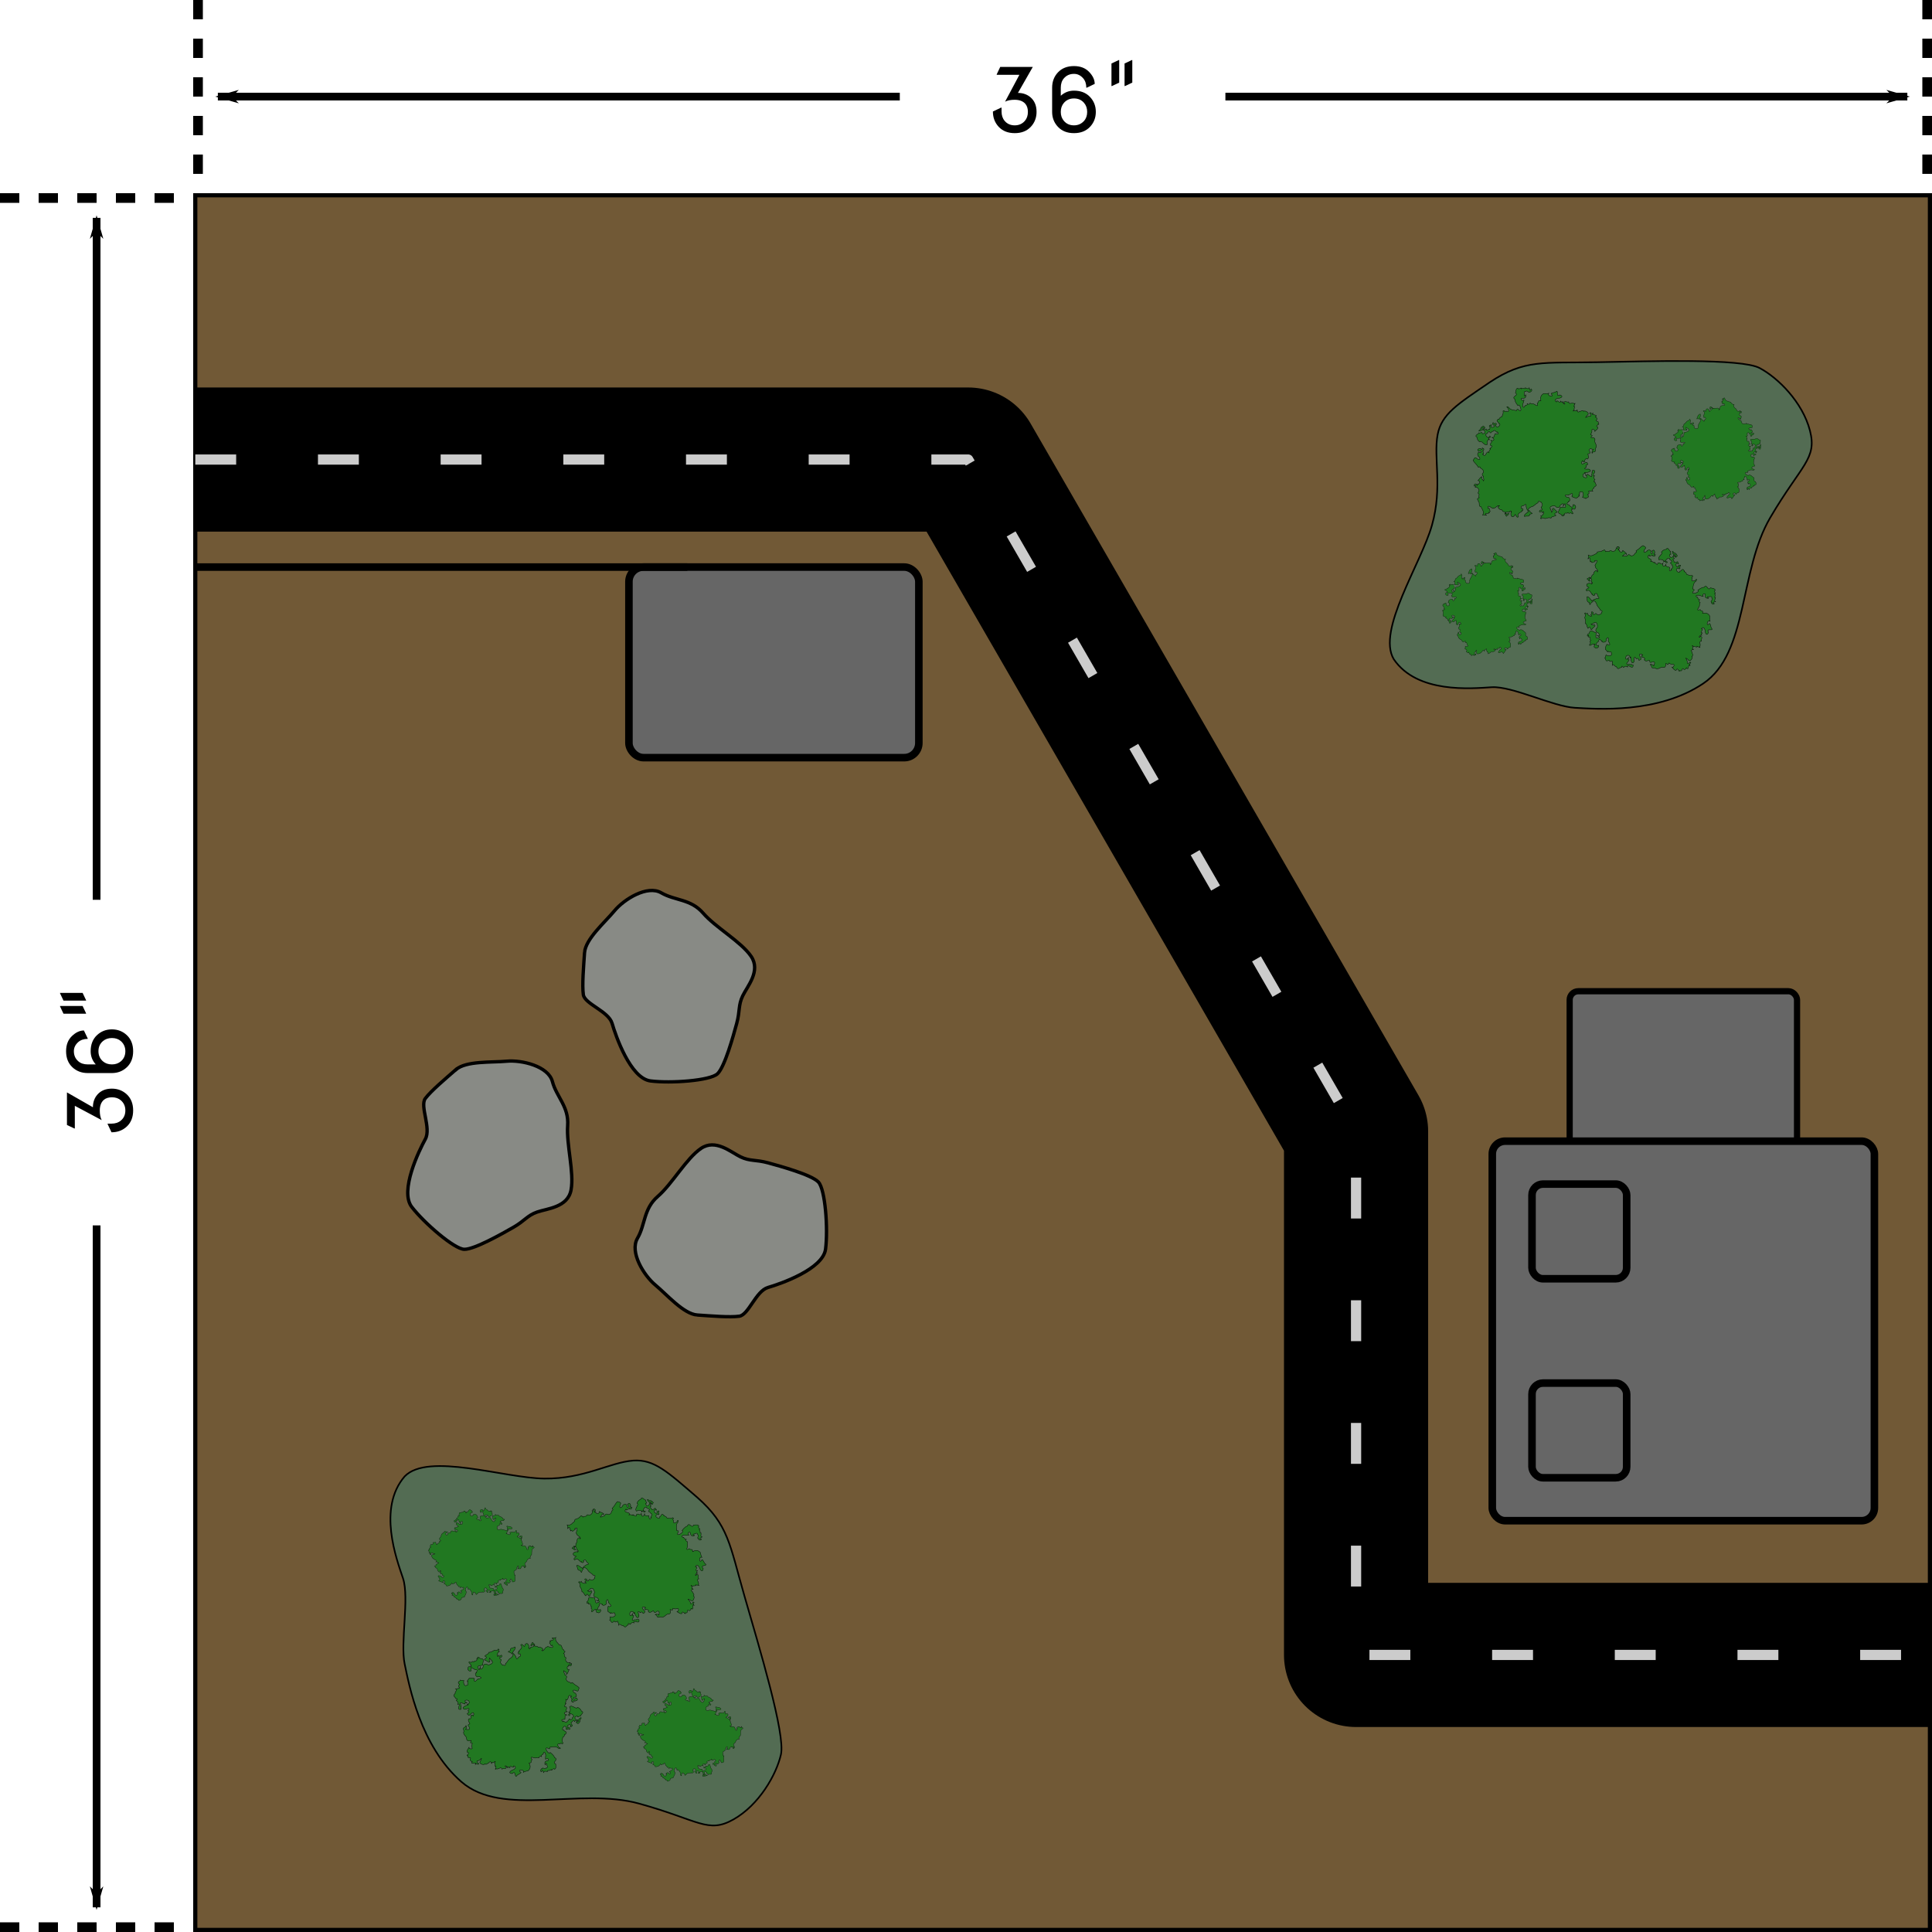 <?xml version="1.0" encoding="UTF-8" standalone="no"?>
<svg
   width="100mm"
   height="100mm"
   viewBox="0 0 354.331 354.331"
   id="svg2"
   version="1.1"
   inkscape:version="1.4.2 (f4327f4, 2025-05-13)"
   sodipodi:docname="spielfeld.svg"
   xml:space="preserve"
   xmlns:inkscape="http://www.inkscape.org/namespaces/inkscape"
   xmlns:sodipodi="http://sodipodi.sourceforge.net/DTD/sodipodi-0.dtd"
   xmlns="http://www.w3.org/2000/svg"
   xmlns:svg="http://www.w3.org/2000/svg"
   xmlns:rdf="http://www.w3.org/1999/02/22-rdf-syntax-ns#"
   xmlns:cc="http://creativecommons.org/ns#"
   xmlns:dc="http://purl.org/dc/elements/1.1/"><defs
     id="defs4"><marker
       style="overflow:visible"
       id="marker2726"
       refX="0"
       refY="0"
       orient="auto"
       inkscape:stockid="Arrow1Lend"
       inkscape:isstock="true"><path
         transform="matrix(-0.8,0,0,-0.8,-10,0)"
         style="fill:#000000;fill-opacity:1;fill-rule:evenodd;stroke:#000000;stroke-width:1pt;stroke-opacity:1"
         d="M 0,0 5,-5 -12.5,0 5,5 Z"
         id="path2724" /></marker><marker
       style="overflow:visible"
       id="marker2716"
       refX="0"
       refY="0"
       orient="auto"
       inkscape:stockid="Arrow1Lend"
       inkscape:isstock="true"><path
         transform="matrix(-0.8,0,0,-0.8,-10,0)"
         style="fill:#000000;fill-opacity:1;fill-rule:evenodd;stroke:#000000;stroke-width:1pt;stroke-opacity:1"
         d="M 0,0 5,-5 -12.5,0 5,5 Z"
         id="path2714" /></marker><marker
       style="overflow:visible"
       id="marker2522"
       refX="0"
       refY="0"
       orient="auto"
       inkscape:stockid="Arrow1Lend"
       inkscape:isstock="true"
       inkscape:collect="always"><path
         transform="matrix(-0.8,0,0,-0.8,-10,0)"
         style="fill:#000000;fill-opacity:1;fill-rule:evenodd;stroke:#000000;stroke-width:1pt;stroke-opacity:1"
         d="M 0,0 5,-5 -12.5,0 5,5 Z"
         id="path2520" /></marker><marker
       style="overflow:visible"
       id="Arrow1Lend"
       refX="0"
       refY="0"
       orient="auto"
       inkscape:stockid="Arrow1Lend"
       inkscape:isstock="true"
       inkscape:collect="always"><path
         transform="matrix(-0.8,0,0,-0.8,-10,0)"
         style="fill:#000000;fill-opacity:1;fill-rule:evenodd;stroke:#000000;stroke-width:1pt;stroke-opacity:1"
         d="M 0,0 5,-5 -12.5,0 5,5 Z"
         id="path1857" /></marker><linearGradient
       id="linearGradient5588"
       inkscape:swatch="solid"><stop
         style="stop-color:#000000;stop-opacity:1;"
         offset="0"
         id="stop5590" /></linearGradient></defs><sodipodi:namedview
     id="base"
     pagecolor="#ffffff"
     bordercolor="#666666"
     borderopacity="1.0"
     inkscape:pageopacity="0.0"
     inkscape:pageshadow="2"
     inkscape:zoom="3.959798"
     inkscape:cx="151.90169"
     inkscape:cy="134.47656"
     inkscape:document-units="px"
     inkscape:current-layer="layer1"
     showgrid="false"
     fit-margin-top="0"
     fit-margin-left="0"
     fit-margin-right="0"
     fit-margin-bottom="0"
     inkscape:window-width="2560"
     inkscape:window-height="1369"
     inkscape:window-x="2552"
     inkscape:window-y="-8"
     inkscape:window-maximized="1"
     inkscape:snap-bbox="true"
     inkscape:bbox-paths="true"
     inkscape:object-paths="true"
     inkscape:document-rotation="0"
     inkscape:snap-midpoints="true"
     inkscape:showpageshadow="2"
     inkscape:pagecheckerboard="0"
     inkscape:deskcolor="#d1d1d1" /><g
     inkscape:label="Ebene 1"
     inkscape:groupmode="layer"
     id="layer1"
     transform="translate(-137.07,-167.672)"><rect
       style="color:#000000;display:inline;overflow:visible;visibility:visible;fill:#715936;fill-opacity:1;fill-rule:nonzero;stroke:#000000;stroke-width:0.762;stroke-miterlimit:4;stroke-dasharray:none;stroke-dashoffset:0;stroke-opacity:1;marker:none;enable-background:accumulate"
       id="rect4136"
       width="318.136"
       height="318.136"
       x="172.884"
       y="203.485"
       ry="5.179"
       rx="0" /><g
       id="g7"
       transform="matrix(1.179,1.6223721e-8,-1.6223721e-8,1.179,-37.502,-77.956)"><path
         style="fill:#536c53;fill-opacity:1;stroke:#000000;stroke-width:0.254;stroke-linecap:butt;stroke-linejoin:miter;stroke-miterlimit:4;stroke-dasharray:none;stroke-opacity:1"
         d="m 246.56,435.539 c -3.634,0.272 -7.627,2.87 -13.827,2.799 -6.201,-0.07 -18.083,-4.114 -21.717,-0.339 -4.236,4.908 -1.277,12.835 -0.255,15.863 1.007,3.058 -0.441,10.02 0.254,13.318 0.695,3.299 2.432,12.755 8.822,18.324 6.391,5.569 18.387,0.833 27.655,3.393 9.268,2.561 10.702,4.708 14.676,2.46 3.974,-2.248 6.657,-6.932 7.38,-10.095 0.723,-3.163 -3.386,-16.7 -5.684,-24.686 -2.298,-7.986 -2.446,-11.005 -7.338,-15.312 -4.607,-3.972 -6.706,-5.959 -9.968,-5.726 z"
         id="path1"
         sodipodi:nodetypes="czcczzzzzzcc" /><path
         style="fill:#217821;fill-opacity:1;stroke:#000000;stroke-width:0.055;stroke-opacity:1"
         d="m 221.104,466.845 c 0.522,0.281 0.235,-0.238 0.682,0.013 0.125,-0.311 0.564,0.032 0.436,-0.497 0.708,0.062 -0.39,-0.186 0.331,-0.243 0.285,0.369 0.301,0.123 0.595,0.283 0.237,0.17 0.009,0.51 -0.008,0.967 -0.204,0.046 -1.053,0.03 -0.657,0.493 0.091,0.681 0.362,-0.443 0.294,-0.306 -0.089,0.931 0.487,0.094 0.479,0.047 -0.056,-0.384 0.384,-0.557 0.717,-0.276 0.589,-0.042 0.879,-0.425 0.599,-0.587 0.173,-0.107 -0.383,-0.258 -0.307,-0.543 -0.174,0.423 -0.095,0.55 0.023,0.489 -0.045,0.521 -0.393,0.025 -0.697,-0.066 -0.607,-0.164 0.637,-0.382 -0.081,-0.641 -0.167,-0.115 0.704,-0.381 0.595,-0.614 0.46,-0.023 0.414,-0.086 0.876,-0.332 0.536,-0.015 0.305,0.157 0.605,-0.193 0.392,0.224 -0.227,0.053 0.155,0.415 -0.194,-0.023 -0.45,0.572 -0.235,0.785 0.254,-0.637 0.19,0.247 0.397,-0.153 0.346,-0.312 0.322,0.39 -0.087,0.275 -0.171,0.341 0.419,0.169 0.159,0.562 -0.108,0.201 -0.004,0.419 0.285,0.653 0.121,-0.16 0.466,0.324 0.445,-0.284 0.274,-0.112 0.395,-0.644 0.794,-0.823 0.397,-0.258 0.564,-0.8 0.159,-0.663 -0.155,-0.395 -0.974,-0.167 -0.216,-0.507 -0.041,-0.529 0.431,-0.339 0.726,-0.577 0.281,0.154 -0.357,0.783 -0.344,0.848 -0.29,0.017 0.354,0.236 0.352,0.516 0.296,0.136 0.079,0.86 0.527,0.286 -0.007,-0.136 0.641,-0.15 0.231,-0.605 -0.17,0.286 -0.524,-0.277 -0.056,-0.306 -0.519,-0.011 0.77,-0.508 0.186,-1.015 0.244,-0.486 0.662,0.688 0.64,-0.028 0.39,-0.617 0.804,0.209 0.59,0.536 0.281,-0.309 -0.07,0.376 0.321,-0.096 -0.326,-0.119 1.011,-0.09 0.344,-0.49 0.037,-0.332 -0.358,0.649 -0.311,-0.002 0.363,-0.329 0.074,-0.545 0.49,-0.105 0.42,0.247 -0.359,-0.021 0.139,0.295 0.158,0.262 0.14,-0.193 0.565,0.248 0.383,-0.144 0.995,0.33 0.508,0.493 0.366,0.184 0.433,-0.558 0.854,-0.587 -0.073,-0.25 1.227,0.562 0.74,-0.274 -0.183,0.295 -0.234,-0.169 -0.299,-0.196 -0.366,-0.168 0.359,-0.415 -0.07,-0.397 0.263,-0.227 0.879,-0.147 0.447,-0.429 -0.433,-0.119 0.661,-0.023 0.497,-0.193 -0.157,0.653 0.341,0.843 0.566,1.214 0.481,-0.135 0.285,0.596 0.653,0.729 -0.009,0.307 0.516,0.099 -3.8e-4,0.56 0.218,0.028 0.015,0.661 0.275,0.565 0.274,0.225 -0.183,0.375 0.188,0.732 0.108,0.16 0.316,0.171 0.562,0.122 -0.229,0.401 0.28,0.271 0.111,0.08 0.351,0.235 -0.126,0.627 -0.186,0.344 -0.254,0.274 -0.046,-0.492 -0.208,0.17 -0.12,-0.166 -0.413,0.555 0.128,0.513 -0.175,0.372 -0.285,0.785 -0.468,0.723 0.184,-0.379 -0.148,-0.275 -0.386,-0.556 -0.058,0.327 0.259,0.523 0.186,0.688 0.243,0.081 0.392,0.185 0.185,0.586 0.13,0.523 0.383,0.396 0.688,0.598 0.078,0.269 0.205,-0.078 0.272,-0.036 0.513,0.506 0.717,0.444 1.07,0.835 -0.113,0.3 -0.073,0.702 -0.519,0.403 -0.653,-0.174 -0.478,0.196 -0.162,0.425 0.094,-0.144 0.483,0.496 0.111,0.624 -0.558,-0.066 -0.293,0.54 0.116,0.112 0.53,0.357 -0.147,0.497 -0.28,0.512 0.046,-0.26 -0.346,-0.011 -0.108,0.182 -0.143,-0.102 -0.413,0.069 -0.316,-0.405 0.383,0.112 -0.52,-0.565 -0.002,-0.528 -0.737,-0.597 -0.348,0.843 -0.917,0.482 0.124,0.237 -0.022,0.353 -0.079,0.617 0.444,-0.248 -0.527,0.662 0.097,0.495 0.404,0.371 -0.336,0.558 0.237,0.806 -0.643,-0.019 -0.607,0.427 -0.016,0.497 -0.51,-0.073 -0.319,0.425 -0.368,0.673 -0.478,0.019 -0.712,0.099 -0.295,0.381 -0.074,-0.385 0.481,0.413 0.658,-0.087 0.383,-0.118 0.129,-0.608 0.563,-0.206 0.36,-0.137 0.023,-0.323 0.44,-0.513 -0.061,-0.389 -0.696,-0.644 -0.627,-0.181 -0.031,0.186 -0.442,-0.156 0.053,-0.311 -0.112,-0.15 -0.429,-0.367 -0.06,-0.17 0.169,-0.407 0.125,-0.632 -0.024,-0.832 0.374,-0.455 1.061,0.495 1.22,0.061 0.42,0.091 0.581,0.464 0.653,0.608 0.587,0.151 -0.335,0.651 -0.108,0.758 -0.21,-0.205 -0.496,0.454 -0.567,-0.04 -0.726,0.235 -0.204,0.741 0.205,0.583 0.277,-0.427 0.692,-0.402 0.199,0.05 0.233,0.172 -0.331,0.724 -0.321,0.552 -0.626,-0.223 0.214,-0.505 -0.14,-0.237 0.843,-0.124 -0.305,-0.45 -0.339,-0.035 -0.241,-0.563 -0.191,0.064 -0.548,0.05 -0.062,0.62 0.548,0.346 -0.051,0.756 -0.192,0.036 0.187,-0.34 -0.067,-0.277 -0.016,-0.291 -0.704,0.134 -0.41,0.383 0.305,-0.338 0.526,0.648 0.061,0.155 -0.252,0.342 -0.477,-0.026 -0.237,-0.05 -0.347,-0.925 -1.015,0.504 -0.381,0.265 -0.203,0.231 0.732,0.191 0.162,0.697 -0.164,-0.217 0.032,0.292 -0.389,0.445 -0.019,0.372 -0.152,0.509 0.054,0.925 -0.351,0.339 -0.085,-0.296 -0.465,0.102 -0.633,-0.124 -0.285,0.384 -0.18,0.542 0.194,-0.023 0.48,0.348 -0.13,0.109 -0.129,-0.221 -0.764,-0.251 -1.095,-0.144 -0.338,-0.228 0.066,0.517 -0.49,0.161 -0.766,-0.328 0.199,1.193 0.354,0.645 0.457,0.34 0.69,0.689 0.682,0.816 0.751,0.303 -0.518,0.75 0.18,0.978 0.031,0.369 0.101,0.799 -0.212,0.83 -0.104,-0.347 -0.486,0.44 -0.484,0.041 -0.393,0.341 -0.644,-0.016 -0.538,0.297 -0.42,0.043 -0.517,-0.169 -0.629,0.181 -0.258,-0.491 -0.255,-0.452 -0.343,-0.107 -0.371,-0.154 0.045,-0.607 0.099,-0.499 0.067,-0.322 0.481,0.259 0.607,-0.11 0.515,-0.02 -0.071,-0.625 0.101,-0.642 -0.23,-0.331 -0.176,0.542 -0.288,-0.012 -0.116,-0.695 0.835,-0.271 0.519,-0.742 -0.372,-0.35 -0.46,0.536 -0.416,-0.369 0.118,-0.313 -0.192,-1.078 -0.373,-0.443 0.251,0.025 -0.524,0.189 -0.209,0.456 -0.362,-0.138 -0.377,0.023 -0.444,0.188 -0.385,-0.145 -0.396,0.138 -0.882,-0.057 -0.68,-0.224 -0.084,0.319 -0.206,0.397 -0.31,0.104 0.173,0.448 -0.447,0.444 0.215,0.377 0.302,0.807 -0.131,1.209 -0.152,0.07 -0.538,0.063 -0.781,0.274 0.305,-0.573 -1.061,-0.449 -0.403,-0.063 0.317,0.137 -0.577,0.385 -0.63,0.626 -0.327,0.257 -0.085,-0.973 -0.675,-0.387 -0.637,-0.051 -0.347,-0.39 -0.01,-0.54 0.38,-0.104 0.825,-0.499 0.236,-0.679 0.205,0.568 -0.763,-0.271 -0.557,0.32 -0.317,-0.141 -0.392,-0.233 -0.355,0.062 -0.106,-0.604 -0.801,-0.327 -0.203,-0.212 -0.101,0.493 -0.311,0.133 -0.719,0.353 -0.109,-0.514 -0.612,0.177 -0.908,-0.078 -0.187,0.288 -0.093,0.082 -0.034,-0.397 -0.23,0.258 -0.079,-0.496 -0.209,-0.473 0.385,-0.648 -0.109,0.105 -0.394,-0.122 -0.075,0.725 -0.041,-0.537 -0.496,0.107 -0.121,-0.102 -0.303,0.391 -0.626,0.146 0.002,0.238 -1.14,0.029 -0.623,-0.504 0.356,-0.856 -0.078,0.084 -0.59,0.051 -0.02,0.487 0.497,0.216 0.195,0.548 -0.287,-0.363 -0.674,0.345 -0.356,-0.197 -0.489,-0.034 -0.851,0.129 -0.574,-0.281 -0.111,0.046 -0.438,-0.193 -0.322,-0.345 0.312,-0.453 -0.508,0.029 -0.349,-0.544 -0.518,0.089 0.582,-0.497 -0.125,-0.552 -0.083,-0.245 0.092,-0.392 0.29,-0.736 0.003,0.281 0.656,0.31 0.483,0.033 -0.021,-0.198 -0.129,-0.262 0.048,-0.674 -0.542,-0.102 -0.192,-0.156 -0.179,-0.447 -0.604,0.167 -0.717,0.02 -0.738,-0.425 -0.115,-0.298 -0.627,-0.568 -0.401,-0.99 -0.021,-0.356 -0.324,-0.483 0.287,-0.716 -0.013,-0.545 0.27,0.196 -0.019,0.413 0.443,0.019 0.673,0.13 0.582,-0.338 0.025,0.02 -0.464,-0.363 0.034,-0.501 0.213,-0.034 -0.478,-0.54 -0.053,-0.849 0.208,0.314 0.477,-0.559 0.207,-0.423 0.573,-0.473 0.255,0.533 0.52,-0.285 -0.162,-0.562 -0.462,0.138 -0.799,0.213 -0.685,-0.502 0.318,-0.187 -0.129,-0.729 0.642,-0.683 -0.568,-0.104 -0.486,-0.216 -0.714,-0.169 0.066,-0.583 0.568,-0.705 -0.471,-0.126 -0.086,0.061 0.119,-0.291 0.103,-0.685 -1.187,-0.454 -0.431,-0.044 0.531,0.346 -0.409,-0.244 -0.212,0.234 -0.522,-0.094 -0.944,-0.591 -0.635,0.209 -0.169,0.432 0.148,-8.5e-4 -0.002,0.403 -0.137,-0.041 0.287,0.284 -0.265,0.214 -0.371,-0.13 0.337,-1.031 -0.247,-0.793 0.159,-0.296 -0.003,-0.372 -0.178,-0.554 -0.223,0.09 0.387,-0.47 -0.094,-0.308 -0.232,-0.473 -0.602,-0.354 -0.109,-0.854 -0.09,-0.323 0.196,-0.15 0.145,-0.653 -0.575,0.059 0.632,-0.106 0.255,-0.108 0.671,-2.1e-4 -0.212,-0.227 0.275,-0.599 -0.616,-0.529 0.335,-0.531 0.089,-0.728 0.176,0.182 0.737,-0.04 0.556,0.189 -0.1,0.107 0.061,1.001 0.488,0.619 0.423,3e-4 -0.113,-0.276 0.207,-0.585 -0.388,0.16 0.055,-0.326 0.108,-0.401 -0.051,-0.192 1.198,-0.132 0.781,0.111 0.087,0.697 0.458,-0.045 0.648,-0.052 -0.362,-0.055 1.055,-0.037 0.171,-0.41 -0.541,0.325 -0.743,-0.573 -0.497,-0.547 -0.036,-0.028 0.522,-0.625 -0.154,-0.5 -0.446,-0.414 -0.841,-0.236 -0.589,0.161 -0.297,0.226 -0.645,-0.255 -0.499,-0.369 -0.063,-0.637 0.918,0.139 0.402,-0.354 0.402,-0.108 -0.593,-0.625 -0.166,-0.665 z"
         id="path2" /><path
         style="fill:#217821;fill-opacity:1;stroke:#000000;stroke-width:0.039;stroke-opacity:1"
         d="m 223.584,442.907 c 0.083,0.377 0.203,0.1 0.311,0.381 0.181,0.026 0.183,0.319 0.419,0.063 0.224,0.426 0.002,-0.324 0.27,0.133 -0.14,0.287 0.21,0.262 0.023,0.524 0.012,-0.019 -0.449,0.396 -0.586,0.204 -0.029,-0.297 -0.483,-0.309 -0.528,-0.078 -0.15,0.513 0.801,-0.387 0.17,0.177 -0.053,0.268 0.356,0.083 0.522,0.117 0.173,-0.238 0.262,0.366 0.486,0.501 0.314,0.291 0.331,-0.03 0.377,-0.076 0.131,0.056 -0.007,-0.323 0.187,-0.397 -0.313,0.072 -0.354,0.168 -0.271,0.212 -0.335,0.195 -0.184,-0.311 -0.259,-0.572 0.095,0.071 0.487,0.073 0.402,-0.228 0.08,0.267 0.507,0.099 0.55,0.202 0.155,0.245 0.371,0.133 0.609,0.43 0.062,0.253 0.063,0.07 0.285,0.186 0.021,0.17 -0.167,0.051 -0.166,0.198 -0.157,-0.032 -0.544,-0.002 -0.54,0.234 0.457,-0.147 -0.096,0.216 0.23,0.151 0.319,0.072 -0.093,0.343 -0.193,0.062 -0.265,0.04 0.073,0.308 -0.257,0.319 -0.166,-0.026 -0.346,0.357 -0.181,0.491 -0.119,0.197 0.473,0.172 0.448,0.092 0.417,-0.055 0.704,0.266 1.132,0.131 -0.039,-0.158 -0.104,-0.177 -0.024,-0.462 -0.416,-0.315 0.363,-0.051 0.402,-0.117 0.225,0.094 0.639,0.386 0.053,0.376 -0.232,0.102 -0.477,-0.24 -0.311,0.177 -0.186,0.127 -0.214,0.454 -0.327,0.593 0.332,-0.058 0.452,0.393 0.668,-0.051 -0.288,-0.106 0.052,-0.256 0.161,-0.216 -0.173,-0.136 0.628,0.236 0.649,-0.245 0.371,-0.062 -0.129,0.657 0.275,0.356 0.512,-0.027 0.205,0.546 -0.069,0.555 0.196,-0.002 -0.111,0.232 0.198,0.08 -0.037,4.3e-4 0.462,0.533 0.407,0.065 0.186,-0.1 -0.552,0.045 -0.081,-0.21 0.406,0.007 0.217,0.016 0.192,0.405 -0.088,-0.327 -0.157,0.388 -0.04,0.162 0.02,0.367 0.332,0.691 0.116,0.898 -0.438,-0.198 0.069,0.202 0.14,0.059 0.506,-0.045 0.44,0.222 0.628,0.598 0.5,-0.047 -0.148,-0.259 0.241,-0.303 -0.164,-0.182 0.034,-0.282 0.245,-0.239 -0.186,-0.236 0.204,0.186 0.25,0.071 0.238,0.388 -0.091,-0.524 0.228,0.008 0.393,0.207 -0.141,0.175 -0.199,0.526 -0.066,0.262 -0.035,0.459 -0.056,0.725 -0.208,0.167 -0.282,0.475 -0.216,0.601 -0.365,-0.08 -0.502,0.263 -0.561,0.439 0.016,0.072 -0.367,0.231 -0.283,0.459 -0.1,0.1 0.39,0.31 -0.025,0.305 0.06,0.271 0.317,-0.09 0.071,0.199 -0.275,0.158 -0.092,-0.194 -0.232,-0.175 0.282,-0.172 -0.308,0.079 -0.188,-0.04 -0.349,-0.002 -0.06,0.587 -0.588,0.368 -0.18,0.14 -0.236,-0.057 0.014,-0.101 -0.149,-0.033 0.116,-0.54 -0.19,-0.246 -0.057,0.284 -0.192,0.201 -0.163,0.437 0.065,0.119 -0.477,0.236 -0.404,0.499 0.145,0.111 -0.017,0.569 0.203,0.403 -0.077,0.511 0.045,0.635 -0.036,0.971 -0.165,0.101 -0.416,0.252 -0.437,-0.045 -0.176,-0.378 -0.213,-0.434 -0.374,0.025 0.245,-0.045 -0.017,0.385 -0.222,0.354 -0.323,-0.396 -0.29,0.008 -0.11,0.149 0.109,0.392 -0.547,-0.054 -0.296,-0.094 -0.188,-0.122 -0.143,0.137 -0.25,-0.016 -0.13,-0.348 0.37,-0.041 0.251,-0.391 0.127,-0.161 0.379,-0.109 0.012,-0.376 -0.162,0.029 -0.437,0.311 -0.457,-0.034 -0.086,0.166 -0.211,0.13 -0.386,0.204 0.268,0.145 -0.567,-0.021 -0.292,0.306 -0.013,0.343 -0.433,-0.017 -0.317,0.412 -0.25,-0.375 -0.491,-0.177 -0.291,0.191 -0.187,-0.397 -0.382,0.129 -0.578,0.014 -0.157,-0.319 -0.345,-0.175 -0.285,0.005 0.191,-0.112 -0.061,0.491 0.308,0.371 0.223,0.172 0.401,-0.173 0.346,0.239 0.217,0.108 0.234,-0.052 0.492,0.004 0.277,-0.205 -0.097,-0.69 -0.17,-0.328 -0.285,-0.371 0.425,-0.044 0.245,-0.324 -0.065,-0.149 0.129,0.152 0.363,-0.062 0.028,-0.108 0.201,-0.429 0.326,-0.063 0.058,0.282 0.161,0.526 0.286,0.655 0.128,0.328 -0.182,0.385 -0.051,0.635 -0.165,0.218 -0.479,-0.002 -0.53,0.134 -0.039,-0.191 -0.379,-0.13 -0.232,-0.371 -0.672,-0.302 -0.314,0.579 0.123,0.452 -0.021,0.159 -0.569,0.13 -0.719,0.195 -0.193,-0.215 0.182,-0.457 0.131,-0.244 -0.287,-0.126 0.429,0.366 0.094,-0.041 -0.086,-0.309 -0.432,-0.075 -0.176,-0.418 -0.249,0.064 -0.495,-0.17 -0.581,0.242 0.133,0.067 -0.566,-0.086 -0.06,-0.126 -0.041,-0.019 -0.017,-0.329 -0.332,-0.249 -0.12,0.02 0.084,0.483 -0.134,0.364 0.008,-0.151 -0.397,-0.328 -0.157,-0.328 0.345,-0.037 -0.108,-0.723 -0.342,-0.196 0.059,0.099 0.108,0.127 0.002,0.168 0.379,0.32 -0.448,0.379 -0.194,0.243 -0.218,0.118 -0.419,0.029 -0.666,0.126 -0.057,-0.007 -0.47,0.532 -0.404,0.188 0.093,6e-5 -0.503,-0.508 -0.437,-0.163 -0.047,0.205 -0.144,0.206 -0.044,0.336 -0.187,0.127 -0.208,-0.371 -0.204,-0.473 -0.155,-0.156 -0.353,-0.709 -0.511,-0.377 -0.13,-0.78 -0.478,-0.183 -0.465,0.216 0.367,0.025 -0.052,0.801 -0.05,0.724 -0.003,0.485 -0.597,0.074 -0.579,0.586 -0.151,0.114 -0.366,0.283 -0.471,0.128 0.157,-0.2 -0.449,-0.101 -0.22,-0.26 -0.356,-0.087 -0.252,-0.376 -0.389,-0.188 -0.172,-0.24 -0.118,-0.361 -0.358,-0.287 0.177,-0.347 0.155,-0.329 -0.078,-0.24 -0.062,-0.275 0.366,-0.22 0.326,-0.145 0.176,-0.019 0.115,0.369 0.399,0.362 0.139,0.108 0.345,-0.426 0.282,-0.236 0.126,-0.354 -0.402,0.147 -0.008,-0.247 0.368,-0.217 0.439,0.477 0.591,-0.017 -0.122,-0.257 -0.412,-3e-5 0.025,-0.321 0.428,-0.078 0.283,-0.607 0.164,-0.362 -0.187,0.016 -0.303,-0.203 -0.407,0.033 -0.067,-0.263 -0.166,-0.207 -0.287,-0.179 -0.073,-0.279 -0.24,-0.171 -0.325,-0.528 -0.147,-0.481 -0.217,0.081 -0.311,0.042 -0.185,-0.135 -0.187,0.28 -0.436,-0.076 -0.1,0.337 -0.468,0.48 -0.821,0.432 0.025,-0.368 -0.676,-0.247 -0.213,-0.473 0.032,-0.522 -0.507,-0.319 -0.279,-0.039 -0.256,-0.095 -0.582,-0.188 -0.714,-0.273 0.379,-0.3 0.095,-0.389 -0.08,-0.692 0.03,-0.243 0.345,-0.021 0.52,0.043 0.29,0.411 0.554,-0.292 0.266,-0.129 -0.289,-0.116 0.014,-0.471 -0.335,-0.274 0.099,-0.538 -0.319,0.141 -0.053,-0.395 0.003,-0.389 -0.16,-0.02 -0.106,0.021 -0.21,0.207 -0.353,-0.208 -0.398,-0.299 0.091,-0.261 -0.439,-0.245 -0.364,-0.547 -0.442,0.127 0.35,-0.109 0.135,-0.211 0.301,-0.164 0.14,-0.237 0.478,-0.271 -0.117,0.033 -0.305,-0.34 -0.518,-0.15 0.464,-0.352 -0.257,-0.312 -0.339,-0.54 -0.109,0.034 -0.536,-0.618 -0.116,-0.613 0.308,-0.065 0.588,-0.209 0.067,-0.163 -0.191,-0.301 -0.419,-0.139 -0.358,0.067 0.207,-0.07 -0.266,0.3 -0.115,-0.116 -0.355,-0.085 -0.129,-0.052 -0.036,-0.162 -0.274,-0.25 -0.354,-0.376 -0.068,-0.384 -0.147,-0.188 0.041,-0.316 0.241,-0.431 -0.313,-0.083 0.041,-0.408 -0.014,-0.429 0.525,0.28 0.136,-0.493 0.543,-0.266 0.415,-0.252 0.065,0.258 0.41,0.332 0.014,-0.2 0.221,-0.195 0.425,-0.381 -0.29,-0.367 0.504,-0.053 0.006,-0.361 -0.132,-0.351 0.013,-0.25 0.204,-0.567 -0.019,-0.288 0.186,-0.52 0.514,-0.638 -0.174,-0.288 0.406,0.009 0.506,-0.076 -0.053,0.217 -0.612,0.142 -0.228,0.478 0.025,0.15 0.463,-0.12 0.243,-0.198 0.205,-0.282 0.49,0.169 0.431,-0.276 0.371,-0.374 0.281,0.107 0.735,-0.108 -0.25,-0.187 0.427,0.081 0.034,0.167 0.567,-0.082 0.335,-0.446 -0.076,-0.403 -0.285,-0.146 0.14,-0.488 0.098,-0.224 0.144,-0.073 0.318,-0.278 0.438,-0.253 -0.222,-0.344 -0.373,-0.141 -0.344,-0.471 -0.139,-0.446 0.743,0.366 0.617,0.092 -0.173,-0.153 0.332,0.262 0.35,-0.12 0.189,-0.428 -0.485,-0.438 -0.237,0.076 -0.168,-0.194 0.006,-0.275 -0.266,-0.227 -0.069,-0.444 -0.08,-0.645 -0.383,-0.212 -0.293,-0.021 0.113,0.173 -0.204,0.097 0.073,0.297 -0.492,-0.156 -0.054,-0.195 0.102,-0.248 0.479,-0.038 0.19,-0.299 0.402,-0.03 0.05,-0.513 0.454,-0.372 -0.093,-0.151 -0.019,-0.706 0.216,-0.511 0.317,-0.168 0.323,-0.011 0.565,-0.225 -0.296,-0.099 0.392,-0.048 0.163,0.223 0.133,-0.184 0.217,0.21 0.193,-0.124 0.339,0.096 0.322,-0.522 0.625,-0.303 0.086,0.133 0.141,-0.086 0.161,0.222 0.291,-0.005 0.07,0.274 0.005,0.184 -0.54,0.262 0.016,0.79 0.176,0.446 0.317,-0.022 -0.105,-0.284 0.341,-0.147 0.14,-0.168 0.517,0.351 0.424,0.55 -0.289,-0.005 -0.213,0.261 0.133,0.243 0.112,0.138 0.065,-0.225 0.171,0.166 0.613,0.213 -0.344,-0.678 0.287,-0.756 0.022,0.171 0.217,-0.052 0.379,-0.018 -0.133,-0.364 -0.203,-0.95 -0.45,-0.491 -0.249,-0.078 -0.116,-0.473 0.01,-0.436 0.359,-0.235 0.276,0.523 0.403,0.102 0.172,0.091 0.092,-0.593 0.277,-0.374 z"
         id="path3" /><path
         style="fill:#217821;fill-opacity:1;stroke:#000000;stroke-width:0.039;stroke-opacity:1"
         d="m 256.061,471.032 c 0.083,0.377 0.203,0.1 0.311,0.381 0.181,0.026 0.183,0.319 0.419,0.063 0.224,0.426 0.002,-0.324 0.27,0.133 -0.14,0.287 0.21,0.262 0.023,0.524 0.012,-0.019 -0.449,0.396 -0.586,0.204 -0.029,-0.297 -0.483,-0.309 -0.528,-0.078 -0.15,0.513 0.801,-0.387 0.17,0.177 -0.053,0.268 0.356,0.083 0.522,0.117 0.173,-0.238 0.262,0.366 0.486,0.501 0.314,0.291 0.331,-0.03 0.377,-0.076 0.131,0.056 -0.007,-0.323 0.187,-0.397 -0.313,0.072 -0.354,0.168 -0.271,0.212 -0.335,0.195 -0.184,-0.311 -0.259,-0.572 0.095,0.071 0.487,0.073 0.402,-0.228 0.08,0.267 0.507,0.099 0.55,0.202 0.155,0.245 0.371,0.133 0.609,0.43 0.062,0.253 0.063,0.07 0.285,0.186 0.021,0.17 -0.167,0.051 -0.166,0.198 -0.157,-0.032 -0.544,-0.002 -0.54,0.234 0.457,-0.147 -0.096,0.216 0.23,0.151 0.319,0.072 -0.093,0.343 -0.193,0.062 -0.265,0.04 0.073,0.308 -0.257,0.319 -0.166,-0.026 -0.346,0.357 -0.181,0.491 -0.119,0.197 0.473,0.172 0.448,0.092 0.417,-0.055 0.704,0.266 1.132,0.131 -0.039,-0.158 -0.104,-0.177 -0.024,-0.462 -0.416,-0.315 0.363,-0.051 0.402,-0.117 0.225,0.094 0.639,0.386 0.053,0.376 -0.232,0.102 -0.477,-0.24 -0.311,0.177 -0.186,0.127 -0.214,0.454 -0.327,0.593 0.332,-0.058 0.452,0.393 0.668,-0.051 -0.288,-0.106 0.052,-0.256 0.161,-0.216 -0.173,-0.136 0.628,0.236 0.649,-0.245 0.371,-0.062 -0.129,0.657 0.275,0.356 0.512,-0.027 0.205,0.546 -0.069,0.555 0.196,-0.002 -0.111,0.232 0.198,0.08 -0.037,4.3e-4 0.462,0.533 0.407,0.065 0.186,-0.1 -0.552,0.045 -0.081,-0.21 0.406,0.007 0.217,0.016 0.192,0.405 -0.088,-0.327 -0.157,0.388 -0.04,0.162 0.02,0.367 0.332,0.691 0.116,0.898 -0.438,-0.198 0.069,0.202 0.14,0.059 0.506,-0.045 0.44,0.222 0.628,0.598 0.5,-0.047 -0.148,-0.259 0.241,-0.303 -0.164,-0.182 0.034,-0.282 0.245,-0.239 -0.186,-0.236 0.204,0.186 0.25,0.071 0.238,0.388 -0.091,-0.524 0.228,0.008 0.393,0.207 -0.141,0.175 -0.199,0.526 -0.066,0.262 -0.035,0.459 -0.056,0.725 -0.208,0.167 -0.282,0.475 -0.216,0.601 -0.365,-0.08 -0.502,0.263 -0.561,0.439 0.016,0.072 -0.367,0.231 -0.283,0.459 -0.1,0.1 0.39,0.31 -0.025,0.305 0.06,0.271 0.317,-0.09 0.071,0.199 -0.275,0.158 -0.092,-0.194 -0.232,-0.175 0.282,-0.172 -0.308,0.079 -0.188,-0.04 -0.349,-0.002 -0.06,0.587 -0.588,0.368 -0.18,0.14 -0.236,-0.057 0.014,-0.101 -0.149,-0.033 0.116,-0.54 -0.19,-0.246 -0.057,0.284 -0.192,0.201 -0.163,0.437 0.065,0.119 -0.477,0.236 -0.404,0.499 0.145,0.111 -0.017,0.569 0.203,0.403 -0.077,0.511 0.045,0.635 -0.036,0.971 -0.165,0.101 -0.416,0.252 -0.437,-0.045 -0.176,-0.378 -0.213,-0.434 -0.374,0.025 0.245,-0.045 -0.017,0.385 -0.222,0.354 -0.323,-0.396 -0.29,0.008 -0.11,0.149 0.109,0.392 -0.547,-0.054 -0.296,-0.094 -0.188,-0.122 -0.143,0.137 -0.25,-0.016 -0.13,-0.348 0.37,-0.041 0.251,-0.391 0.127,-0.161 0.379,-0.109 0.012,-0.376 -0.162,0.029 -0.437,0.311 -0.457,-0.034 -0.086,0.166 -0.211,0.13 -0.386,0.204 0.268,0.145 -0.567,-0.021 -0.292,0.306 -0.013,0.343 -0.433,-0.017 -0.317,0.412 -0.25,-0.375 -0.491,-0.177 -0.291,0.191 -0.187,-0.397 -0.382,0.129 -0.578,0.014 -0.157,-0.319 -0.345,-0.175 -0.285,0.005 0.191,-0.112 -0.061,0.491 0.308,0.371 0.223,0.172 0.401,-0.173 0.346,0.239 0.217,0.108 0.234,-0.052 0.492,0.004 0.277,-0.205 -0.097,-0.69 -0.17,-0.328 -0.285,-0.371 0.425,-0.044 0.245,-0.324 -0.065,-0.149 0.129,0.152 0.363,-0.062 0.028,-0.108 0.201,-0.429 0.326,-0.063 0.058,0.282 0.161,0.526 0.286,0.655 0.128,0.328 -0.182,0.385 -0.051,0.635 -0.165,0.218 -0.479,-0.002 -0.53,0.134 -0.039,-0.191 -0.379,-0.13 -0.232,-0.371 -0.672,-0.302 -0.314,0.579 0.123,0.452 -0.021,0.159 -0.569,0.13 -0.719,0.195 -0.193,-0.215 0.182,-0.457 0.131,-0.244 -0.287,-0.126 0.429,0.366 0.094,-0.041 -0.086,-0.309 -0.432,-0.075 -0.176,-0.418 -0.249,0.064 -0.495,-0.17 -0.581,0.242 0.133,0.067 -0.566,-0.086 -0.06,-0.126 -0.041,-0.019 -0.017,-0.329 -0.332,-0.249 -0.12,0.02 0.084,0.483 -0.134,0.364 0.008,-0.151 -0.397,-0.328 -0.157,-0.328 0.345,-0.037 -0.108,-0.723 -0.342,-0.196 0.059,0.099 0.108,0.127 0.002,0.168 0.379,0.32 -0.448,0.379 -0.194,0.243 -0.218,0.118 -0.419,0.029 -0.666,0.126 -0.057,-0.007 -0.47,0.532 -0.404,0.188 0.093,6e-5 -0.503,-0.508 -0.437,-0.163 -0.047,0.205 -0.144,0.206 -0.044,0.336 -0.187,0.127 -0.208,-0.371 -0.204,-0.473 -0.155,-0.156 -0.353,-0.709 -0.511,-0.377 -0.13,-0.78 -0.478,-0.183 -0.465,0.216 0.367,0.025 -0.052,0.801 -0.05,0.724 -0.003,0.485 -0.597,0.074 -0.579,0.586 -0.151,0.114 -0.366,0.283 -0.471,0.128 0.157,-0.2 -0.449,-0.101 -0.22,-0.26 -0.356,-0.087 -0.252,-0.376 -0.389,-0.188 -0.172,-0.24 -0.118,-0.361 -0.358,-0.287 0.177,-0.347 0.155,-0.329 -0.078,-0.24 -0.062,-0.275 0.366,-0.22 0.326,-0.145 0.176,-0.019 0.115,0.369 0.399,0.362 0.139,0.108 0.345,-0.426 0.282,-0.236 0.126,-0.354 -0.402,0.147 -0.008,-0.247 0.368,-0.217 0.439,0.477 0.591,-0.017 -0.122,-0.257 -0.412,-3e-5 0.025,-0.321 0.428,-0.078 0.283,-0.607 0.164,-0.362 -0.187,0.016 -0.303,-0.203 -0.407,0.033 -0.067,-0.263 -0.166,-0.207 -0.287,-0.179 -0.073,-0.279 -0.24,-0.171 -0.325,-0.528 -0.147,-0.481 -0.217,0.081 -0.311,0.042 -0.185,-0.135 -0.187,0.28 -0.436,-0.076 -0.1,0.337 -0.468,0.48 -0.821,0.432 0.025,-0.368 -0.676,-0.247 -0.213,-0.473 0.032,-0.522 -0.507,-0.319 -0.279,-0.039 -0.256,-0.095 -0.582,-0.188 -0.714,-0.273 0.379,-0.3 0.095,-0.389 -0.08,-0.692 0.03,-0.243 0.345,-0.021 0.52,0.043 0.29,0.411 0.554,-0.292 0.266,-0.129 -0.289,-0.116 0.014,-0.471 -0.335,-0.274 0.099,-0.538 -0.319,0.141 -0.053,-0.395 0.003,-0.389 -0.16,-0.02 -0.106,0.021 -0.21,0.207 -0.353,-0.208 -0.398,-0.299 0.091,-0.261 -0.439,-0.245 -0.364,-0.547 -0.442,0.127 0.35,-0.109 0.135,-0.211 0.301,-0.164 0.14,-0.237 0.478,-0.271 -0.117,0.033 -0.305,-0.34 -0.518,-0.15 0.464,-0.352 -0.257,-0.312 -0.339,-0.54 -0.109,0.034 -0.536,-0.618 -0.116,-0.613 0.308,-0.065 0.588,-0.209 0.067,-0.163 -0.191,-0.301 -0.419,-0.139 -0.358,0.067 0.207,-0.07 -0.266,0.3 -0.115,-0.116 -0.355,-0.085 -0.129,-0.052 -0.036,-0.162 -0.274,-0.25 -0.354,-0.376 -0.068,-0.384 -0.147,-0.188 0.041,-0.316 0.241,-0.431 -0.313,-0.083 0.041,-0.408 -0.014,-0.429 0.525,0.28 0.136,-0.493 0.543,-0.266 0.415,-0.252 0.065,0.258 0.41,0.332 0.014,-0.2 0.221,-0.195 0.425,-0.381 -0.29,-0.367 0.504,-0.053 0.006,-0.361 -0.132,-0.351 0.013,-0.25 0.204,-0.567 -0.019,-0.288 0.186,-0.52 0.514,-0.638 -0.174,-0.288 0.406,0.009 0.506,-0.076 -0.053,0.217 -0.612,0.142 -0.228,0.478 0.025,0.15 0.463,-0.12 0.243,-0.198 0.205,-0.282 0.49,0.169 0.431,-0.276 0.371,-0.374 0.281,0.107 0.735,-0.108 -0.25,-0.187 0.427,0.081 0.034,0.167 0.567,-0.082 0.335,-0.446 -0.076,-0.403 -0.285,-0.146 0.14,-0.488 0.098,-0.224 0.144,-0.073 0.318,-0.278 0.438,-0.253 -0.222,-0.344 -0.373,-0.141 -0.344,-0.471 -0.139,-0.446 0.743,0.366 0.617,0.092 -0.173,-0.153 0.332,0.262 0.35,-0.12 0.189,-0.428 -0.485,-0.438 -0.237,0.076 -0.168,-0.194 0.006,-0.275 -0.266,-0.227 -0.069,-0.444 -0.08,-0.645 -0.383,-0.212 -0.293,-0.021 0.113,0.173 -0.204,0.097 0.073,0.297 -0.492,-0.156 -0.054,-0.195 0.102,-0.248 0.479,-0.038 0.19,-0.299 0.402,-0.03 0.05,-0.513 0.454,-0.372 -0.093,-0.151 -0.019,-0.706 0.216,-0.511 0.317,-0.168 0.323,-0.011 0.565,-0.225 -0.296,-0.099 0.392,-0.048 0.163,0.223 0.133,-0.184 0.217,0.21 0.193,-0.124 0.339,0.096 0.322,-0.522 0.625,-0.303 0.086,0.133 0.141,-0.086 0.161,0.222 0.291,-0.005 0.07,0.274 0.005,0.184 -0.54,0.262 0.016,0.79 0.176,0.446 0.317,-0.022 -0.105,-0.284 0.341,-0.147 0.14,-0.168 0.517,0.351 0.424,0.55 -0.289,-0.005 -0.213,0.261 0.133,0.243 0.112,0.138 0.065,-0.225 0.171,0.166 0.613,0.213 -0.344,-0.678 0.287,-0.756 0.022,0.171 0.217,-0.052 0.379,-0.018 -0.133,-0.364 -0.203,-0.95 -0.45,-0.491 -0.249,-0.078 -0.116,-0.473 0.01,-0.436 0.359,-0.235 0.276,0.523 0.403,0.102 0.172,0.091 0.092,-0.593 0.277,-0.374 z"
         id="path4" /><path
         style="fill:#217821;fill-opacity:1;stroke:#000000;stroke-width:0.055;stroke-opacity:1"
         d="m 240.074,458.964 c 0.281,-0.522 -0.238,-0.235 0.013,-0.682 -0.311,-0.125 0.032,-0.564 -0.497,-0.436 0.062,-0.708 -0.186,0.39 -0.243,-0.331 0.369,-0.285 0.123,-0.301 0.283,-0.595 0.17,-0.237 0.51,-0.009 0.967,0.008 0.046,0.204 0.03,1.053 0.493,0.657 0.681,-0.091 -0.443,-0.362 -0.306,-0.294 0.931,0.089 0.094,-0.487 0.047,-0.479 -0.384,0.056 -0.557,-0.384 -0.276,-0.717 -0.042,-0.589 -0.425,-0.879 -0.587,-0.599 -0.107,-0.173 -0.258,0.383 -0.543,0.307 0.423,0.174 0.55,0.095 0.489,-0.023 0.521,0.045 0.025,0.393 -0.066,0.697 -0.164,0.607 -0.382,-0.637 -0.641,0.081 -0.115,0.167 -0.381,-0.704 -0.614,-0.595 -0.023,-0.46 -0.086,-0.414 -0.332,-0.876 -0.015,-0.536 0.157,-0.305 -0.193,-0.605 0.224,-0.392 0.053,0.227 0.415,-0.155 -0.023,0.194 0.572,0.45 0.785,0.235 -0.637,-0.254 0.247,-0.19 -0.153,-0.397 -0.312,-0.346 0.39,-0.322 0.275,0.087 0.341,0.171 0.169,-0.419 0.562,-0.159 0.201,0.108 0.419,0.004 0.653,-0.285 -0.16,-0.121 0.324,-0.466 -0.284,-0.445 -0.112,-0.274 -0.644,-0.395 -0.823,-0.794 -0.258,-0.397 -0.8,-0.564 -0.663,-0.159 -0.395,0.155 -0.167,0.974 -0.507,0.216 -0.529,0.041 -0.339,-0.431 -0.577,-0.726 0.154,-0.281 0.783,0.357 0.848,0.344 0.017,0.29 0.236,-0.354 0.516,-0.352 0.136,-0.296 0.86,-0.079 0.286,-0.527 -0.136,0.007 -0.15,-0.641 -0.605,-0.231 0.286,0.17 -0.277,0.524 -0.306,0.056 -0.011,0.519 -0.508,-0.77 -1.015,-0.186 -0.486,-0.244 0.688,-0.662 -0.028,-0.64 -0.617,-0.39 0.209,-0.804 0.536,-0.59 -0.309,-0.281 0.376,0.07 -0.096,-0.321 -0.119,0.326 -0.09,-1.011 -0.49,-0.344 -0.332,-0.037 0.649,0.358 -0.002,0.311 -0.329,-0.363 -0.545,-0.074 -0.105,-0.49 0.247,-0.42 -0.021,0.359 0.295,-0.139 0.262,-0.158 -0.193,-0.14 0.248,-0.565 -0.144,-0.383 0.33,-0.995 0.493,-0.508 0.184,-0.366 -0.558,-0.433 -0.587,-0.854 -0.25,0.073 0.562,-1.227 -0.274,-0.74 0.295,0.183 -0.169,0.234 -0.196,0.299 -0.168,0.366 -0.415,-0.359 -0.397,0.07 -0.227,-0.263 -0.147,-0.879 -0.429,-0.447 -0.119,0.433 -0.023,-0.661 -0.193,-0.497 0.653,0.157 0.843,-0.341 1.214,-0.566 -0.135,-0.481 0.596,-0.285 0.729,-0.653 0.307,0.009 0.099,-0.516 0.56,3.8e-4 0.028,-0.218 0.661,-0.015 0.565,-0.275 0.225,-0.274 0.375,0.183 0.732,-0.188 0.16,-0.108 0.171,-0.316 0.122,-0.562 0.401,0.229 0.271,-0.28 0.08,-0.111 0.235,-0.351 0.627,0.126 0.344,0.186 0.274,0.254 -0.492,0.046 0.17,0.208 -0.166,0.12 0.555,0.413 0.513,-0.128 0.372,0.175 0.785,0.285 0.723,0.468 -0.379,-0.184 -0.275,0.148 -0.556,0.386 0.327,0.058 0.523,-0.259 0.688,-0.186 0.081,-0.243 0.185,-0.392 0.586,-0.185 0.523,-0.13 0.396,-0.383 0.598,-0.688 0.269,-0.078 -0.078,-0.205 -0.036,-0.272 0.506,-0.513 0.444,-0.717 0.835,-1.07 0.3,0.113 0.702,0.073 0.403,0.519 -0.174,0.653 0.196,0.478 0.425,0.162 -0.144,-0.094 0.496,-0.483 0.624,-0.111 -0.066,0.558 0.54,0.293 0.112,-0.116 0.357,-0.53 0.497,0.147 0.512,0.28 -0.26,-0.046 -0.011,0.346 0.182,0.108 -0.102,0.143 0.069,0.413 -0.405,0.316 0.112,-0.383 -0.565,0.52 -0.528,0.002 -0.597,0.737 0.843,0.348 0.482,0.917 0.237,-0.124 0.353,0.022 0.617,0.079 -0.248,-0.444 0.662,0.527 0.495,-0.097 0.371,-0.404 0.558,0.336 0.806,-0.237 -0.019,0.643 0.427,0.607 0.497,0.016 -0.073,0.51 0.425,0.319 0.673,0.368 0.019,0.478 0.099,0.712 0.381,0.295 -0.385,0.074 0.413,-0.481 -0.087,-0.658 -0.118,-0.383 -0.608,-0.129 -0.206,-0.563 -0.137,-0.36 -0.323,-0.023 -0.513,-0.44 -0.389,0.061 -0.644,0.696 -0.181,0.627 0.186,0.031 -0.156,0.442 -0.311,-0.053 -0.15,0.112 -0.367,0.429 -0.17,0.06 -0.407,-0.169 -0.632,-0.125 -0.832,0.024 -0.455,-0.374 0.495,-1.061 0.061,-1.22 0.091,-0.42 0.464,-0.581 0.608,-0.653 0.151,-0.587 0.651,0.335 0.758,0.108 -0.205,0.21 0.454,0.496 -0.04,0.567 0.235,0.726 0.741,0.204 0.583,-0.205 -0.427,-0.277 -0.402,-0.692 0.05,-0.199 0.172,-0.233 0.724,0.331 0.552,0.321 -0.223,0.626 -0.505,-0.214 -0.237,0.14 -0.124,-0.843 -0.45,0.305 -0.035,0.339 -0.563,0.241 0.064,0.191 0.05,0.548 0.62,0.062 0.346,-0.548 0.756,0.051 0.036,0.192 -0.34,-0.187 -0.277,0.067 -0.291,0.016 0.134,0.704 0.383,0.41 -0.338,-0.305 0.648,-0.526 0.155,-0.061 0.342,0.252 -0.026,0.477 -0.05,0.237 -0.925,0.347 0.504,1.015 0.265,0.381 0.231,0.203 0.191,-0.732 0.697,-0.162 -0.217,0.164 0.292,-0.032 0.445,0.389 0.372,0.019 0.509,0.152 0.925,-0.054 0.339,0.351 -0.296,0.084 0.102,0.465 -0.124,0.633 0.384,0.285 0.542,0.18 -0.023,-0.194 0.348,-0.48 0.109,0.13 -0.221,0.129 -0.251,0.764 -0.144,1.095 -0.228,0.338 0.517,-0.066 0.161,0.49 -0.328,0.766 1.193,-0.199 0.645,-0.354 0.34,-0.457 0.689,-0.69 0.816,-0.682 0.303,-0.751 0.75,0.518 0.978,-0.18 0.369,-0.031 0.799,-0.101 0.83,0.212 -0.347,0.104 0.44,0.486 0.041,0.484 0.341,0.393 -0.016,0.644 0.297,0.538 0.043,0.42 -0.169,0.517 0.181,0.629 -0.491,0.258 -0.452,0.255 -0.107,0.343 -0.154,0.371 -0.607,-0.045 -0.499,-0.099 -0.322,-0.067 0.259,-0.481 -0.11,-0.607 -0.02,-0.515 -0.625,0.071 -0.642,-0.101 -0.331,0.23 0.542,0.176 -0.012,0.288 -0.695,0.116 -0.271,-0.835 -0.742,-0.519 -0.35,0.372 0.536,0.46 -0.369,0.416 -0.313,-0.118 -1.078,0.192 -0.443,0.373 0.025,-0.251 0.189,0.524 0.456,0.209 -0.138,0.362 0.023,0.377 0.188,0.444 -0.145,0.385 0.138,0.396 -0.057,0.882 -0.224,0.68 0.319,0.084 0.397,0.206 0.104,0.31 0.448,-0.173 0.444,0.447 0.377,-0.215 0.807,-0.302 1.209,0.131 0.07,0.152 0.063,0.538 0.274,0.781 -0.573,-0.305 -0.449,1.061 -0.063,0.403 0.137,-0.317 0.385,0.577 0.626,0.63 0.257,0.327 -0.973,0.085 -0.387,0.675 -0.051,0.637 -0.39,0.347 -0.54,0.01 -0.104,-0.38 -0.499,-0.825 -0.679,-0.236 0.568,-0.205 -0.271,0.763 0.32,0.557 -0.141,0.317 -0.233,0.392 0.062,0.355 -0.604,0.106 -0.327,0.801 -0.212,0.203 0.493,0.101 0.133,0.311 0.353,0.719 -0.514,0.109 0.177,0.612 -0.078,0.908 0.288,0.187 0.082,0.093 -0.397,0.034 0.258,0.23 -0.496,0.079 -0.473,0.209 -0.648,-0.385 0.105,0.109 -0.122,0.394 0.725,0.075 -0.537,0.041 0.107,0.496 -0.102,0.121 0.391,0.303 0.146,0.626 0.238,-0.002 0.029,1.14 -0.504,0.623 -0.856,-0.356 0.084,0.078 0.051,0.59 0.487,0.02 0.216,-0.497 0.548,-0.195 -0.363,0.287 0.345,0.674 -0.197,0.356 -0.034,0.489 0.129,0.851 -0.281,0.574 0.046,0.111 -0.193,0.438 -0.345,0.322 -0.453,-0.312 0.029,0.508 -0.544,0.349 0.089,0.518 -0.497,-0.582 -0.552,0.125 -0.245,0.083 -0.392,-0.092 -0.736,-0.29 0.281,-0.003 0.31,-0.656 0.033,-0.483 -0.198,0.021 -0.262,0.129 -0.674,-0.048 -0.102,0.542 -0.156,0.192 -0.447,0.179 0.167,0.604 0.02,0.717 -0.425,0.738 -0.298,0.115 -0.568,0.627 -0.99,0.401 -0.356,0.021 -0.483,0.324 -0.716,-0.287 -0.545,0.013 0.196,-0.27 0.413,0.019 0.019,-0.443 0.13,-0.673 -0.338,-0.582 0.02,-0.025 -0.363,0.464 -0.501,-0.034 -0.034,-0.213 -0.54,0.478 -0.849,0.053 0.314,-0.208 -0.559,-0.477 -0.423,-0.207 -0.473,-0.573 0.533,-0.255 -0.285,-0.52 -0.562,0.162 0.138,0.462 0.213,0.799 -0.502,0.685 -0.187,-0.318 -0.729,0.129 -0.683,-0.642 -0.104,0.568 -0.216,0.486 -0.169,0.714 -0.583,-0.066 -0.705,-0.568 -0.126,0.471 0.061,0.086 -0.291,-0.119 -0.685,-0.103 -0.454,1.187 -0.044,0.431 0.346,-0.531 -0.244,0.409 0.234,0.212 -0.094,0.522 -0.591,0.944 0.209,0.635 0.432,0.169 -8.5e-4,-0.148 0.403,0.002 -0.041,0.137 0.284,-0.287 0.214,0.265 -0.13,0.371 -1.031,-0.337 -0.793,0.247 -0.296,-0.159 -0.372,0.003 -0.554,0.178 0.09,0.223 -0.47,-0.387 -0.308,0.094 -0.473,0.232 -0.354,0.602 -0.854,0.109 -0.323,0.09 -0.15,-0.196 -0.653,-0.145 0.059,0.575 -0.106,-0.632 -0.108,-0.255 -2.1e-4,-0.671 -0.227,0.212 -0.599,-0.275 -0.529,0.616 -0.531,-0.335 -0.728,-0.089 0.182,-0.176 -0.04,-0.737 0.189,-0.556 0.107,0.1 1.001,-0.061 0.619,-0.488 3e-4,-0.423 -0.276,0.113 -0.585,-0.207 0.16,0.388 -0.326,-0.055 -0.401,-0.108 -0.192,0.051 -0.132,-1.198 0.111,-0.781 0.697,-0.087 -0.045,-0.458 -0.052,-0.648 -0.055,0.362 -0.037,-1.055 -0.41,-0.171 0.325,0.541 -0.573,0.743 -0.547,0.497 -0.028,0.036 -0.625,-0.522 -0.5,0.154 -0.414,0.446 -0.236,0.841 0.161,0.589 0.226,0.297 -0.255,0.645 -0.369,0.499 -0.637,0.063 0.139,-0.918 -0.354,-0.402 -0.108,-0.402 -0.625,0.593 -0.665,0.166 z"
         id="path5" /></g><path
       style="fill:none;stroke:#000000;stroke-width:1.772;stroke-linecap:butt;stroke-linejoin:miter;stroke-miterlimit:4;stroke-dasharray:3.543, 3.543;stroke-dashoffset:0;stroke-opacity:1"
       d="m 173.389,167.672 v 35.433"
       id="path1844"
       sodipodi:nodetypes="cc" /><path
       style="fill:none;stroke:#000000;stroke-width:1.772;stroke-linecap:butt;stroke-linejoin:miter;stroke-miterlimit:4;stroke-dasharray:3.543, 3.543;stroke-dashoffset:0;stroke-opacity:1"
       d="m 490.515,167.672 v 35.433"
       id="path1846" /><g
       id="g5"><g
         id="g3"><path
           style="fill:none;stroke:#000000;stroke-width:1.417;stroke-linecap:butt;stroke-linejoin:miter;stroke-miterlimit:4;stroke-dasharray:none;stroke-opacity:1;marker-end:url(#Arrow1Lend)"
           d="M 302.094,185.388 H 177.026"
           id="path1852"
           sodipodi:nodetypes="cc" /><path
           style="fill:none;stroke:#000000;stroke-width:1.417;stroke-linecap:butt;stroke-linejoin:miter;stroke-miterlimit:4;stroke-dasharray:none;stroke-opacity:1;marker-end:url(#marker2522)"
           d="M 361.81,185.388 H 486.877"
           id="path2518"
           sodipodi:nodetypes="cc" /></g><g
         id="text1"
         style="font-size:17.5px;font-family:'Nova Round';-inkscape-font-specification:'Nova Round, Normal';text-align:center;text-anchor:middle;stroke-width:0.312;stroke-linecap:round"
         aria-label="36&quot;"><path
           style="font-size:16.25px"
           d="m 319.169,188.122 1.508,-0.714 h 0.079 v 0.714 q 0,1.047 0.571,1.722 0.69,0.817 1.849,0.817 1.135,0 1.849,-0.817 0.563,-0.643 0.563,-1.642 0,-0.936 -0.468,-1.484 -0.651,-0.746 -1.96,-0.746 -1.087,0 -1.761,0.349 l 2.626,-4.927 h -4.158 v -0.079 l 0.643,-1.365 h 5.975 l -2.722,4.761 q 1.396,0.008 2.333,0.833 1.079,0.952 1.079,2.642 0,1.619 -1.063,2.753 -1.087,1.151 -2.936,1.151 -1.849,0 -2.936,-1.151 -1.071,-1.135 -1.071,-2.817 z m 18.67,-5.062 -1.46,0.698 h -0.079 q 0,-1.055 -0.571,-1.722 -0.714,-0.817 -1.682,-0.817 -1.151,0 -1.857,0.817 -0.571,0.659 -0.571,1.722 v 1.476 q 1.032,-0.936 2.42,-0.936 1.849,0 2.936,1.151 1.071,1.135 1.071,2.737 0,1.619 -1.071,2.753 -1.087,1.151 -2.936,1.151 -1.849,0 -2.936,-1.151 -1.071,-1.135 -1.071,-2.737 v -4.443 q 0,-1.682 1.071,-2.817 1.087,-1.151 2.936,-1.151 1.754,0 2.777,1.071 1.024,1.063 1.024,2.198 z m -3.801,2.666 q -1.135,0 -1.849,0.817 -0.571,0.659 -0.571,1.658 0,0.976 0.571,1.642 0.698,0.817 1.849,0.817 1.119,0 1.849,-0.817 0.571,-0.643 0.571,-1.642 0,-0.992 -0.571,-1.658 -0.698,-0.817 -1.849,-0.817 z"
           id="path8" /><path
           d="m 344.649,178.686 h 0.085 v 4.136 l -1.333,0.632 h -0.085 v -4.136 z m -2.401,0 h 0.085 v 4.136 l -1.333,0.632 h -0.085 v -4.136 z"
           id="path9" /></g></g><path
       style="fill:none;stroke:#000000;stroke-width:1.772;stroke-linecap:butt;stroke-linejoin:miter;stroke-miterlimit:4;stroke-dasharray:3.543, 3.543;stroke-dashoffset:0;stroke-opacity:1"
       d="m 137.07,521.116 h 35.433"
       id="path2700"
       sodipodi:nodetypes="cc" /><path
       style="fill:none;stroke:#000000;stroke-width:1.772;stroke-linecap:butt;stroke-linejoin:miter;stroke-miterlimit:4;stroke-dasharray:3.543, 3.543;stroke-dashoffset:0;stroke-opacity:1"
       d="m 137.07,203.99 h 35.433"
       id="path2702" /><path
       style="fill:#888a85;stroke:#000000;stroke-width:0.615px;stroke-linecap:butt;stroke-linejoin:miter;stroke-opacity:1"
       d="m 220.665,363.853 c -1.897,1.656 -4.554,3.896 -5.594,5.283 -1.041,1.388 1.125,5.415 0,7.459 -1.125,2.044 -4.759,9.483 -2.486,12.432 2.272,2.949 7.797,7.733 9.635,7.77 1.837,0.037 6.944,-2.857 9.013,-4.04 2.069,-1.183 2.516,-2.152 4.351,-2.797 1.835,-0.645 5.612,-0.841 6.216,-4.04 0.604,-3.199 -0.871,-8.319 -0.622,-11.81 0.25,-3.491 -2.043,-5.238 -2.797,-8.081 -0.754,-2.843 -5.652,-3.987 -8.391,-3.729 -2.739,0.257 -7.426,-0.102 -9.324,1.554 z"
       id="path1935"
       sodipodi:nodetypes="zzzzzzzzzzzz" /><path
       style="fill:#888a85;stroke:#000000;stroke-width:0.615px;stroke-linecap:butt;stroke-linejoin:miter;stroke-opacity:1"
       d="m 244.275,342.401 c -0.17,2.513 -0.465,5.975 -0.22,7.692 0.245,1.717 4.624,3.033 5.274,5.274 0.65,2.241 3.341,10.07 7.032,10.549 3.692,0.478 10.981,-0.046 12.307,-1.319 1.326,-1.273 2.89,-6.93 3.516,-9.23 0.626,-2.3 0.257,-3.301 1.099,-5.055 0.842,-1.754 3.374,-4.563 1.538,-7.252 -1.835,-2.689 -6.498,-5.266 -8.79,-7.911 -2.292,-2.645 -5.148,-2.259 -7.692,-3.736 -2.544,-1.477 -6.816,1.178 -8.571,3.296 -1.755,2.119 -5.324,5.179 -5.494,7.692 z"
       id="path2218"
       sodipodi:nodetypes="zzzzzzzzzzzz" /><path
       style="fill:#888a85;stroke:#000000;stroke-width:0.615px;stroke-linecap:butt;stroke-linejoin:miter;stroke-opacity:1"
       d="m 264.965,408.847 c 2.513,0.17 5.975,0.465 7.692,0.22 1.717,-0.245 3.033,-4.624 5.274,-5.274 2.241,-0.65 10.07,-3.341 10.549,-7.032 0.478,-3.692 -0.046,-10.981 -1.319,-12.307 -1.273,-1.326 -6.93,-2.89 -9.23,-3.516 -2.3,-0.626 -3.301,-0.257 -5.055,-1.099 -1.754,-0.842 -4.563,-3.374 -7.252,-1.538 -2.689,1.835 -5.266,6.498 -7.911,8.79 -2.645,2.292 -2.259,5.148 -3.736,7.692 -1.477,2.544 1.178,6.816 3.296,8.571 2.119,1.755 5.179,5.324 7.692,5.494 z"
       id="path2220"
       sodipodi:nodetypes="zzzzzzzzzzzz" /><rect
       style="fill:#666666;stroke:#000000;stroke-width:1.137;stroke-miterlimit:4;stroke-dasharray:none;stop-color:#000000"
       id="rect2232"
       width="41.702"
       height="30.025"
       x="424.947"
       y="349.463"
       ry="1.582" /><rect
       style="fill:#666666;stroke:#000000;stroke-width:1.386;stroke-miterlimit:4;stroke-dasharray:none;stop-color:#000000"
       id="rect2230"
       width="70.079"
       height="69.606"
       x="410.758"
       y="376.963"
       ry="2.344" /><rect
       style="fill:#666666;stroke:#000000;stroke-width:1.386;stroke-miterlimit:4;stroke-dasharray:none;stop-color:#000000"
       id="rect2238"
       width="53.171"
       height="34.952"
       x="252.417"
       y="271.673"
       ry="2.679" /><path
       style="fill:none;stroke:#000000;stroke-width:1.386;stroke-linecap:butt;stroke-linejoin:miter;stroke-miterlimit:4;stroke-dasharray:none;stroke-opacity:1"
       d="M 263.131,271.673 H 172.884"
       id="path2240"
       sodipodi:nodetypes="cc" /><g
       id="g9140"
       transform="matrix(0.305,-1.138,1.138,0.305,-170.111,395.126)"><path
         style="fill:#536c53;stroke:#000000;stroke-width:0.254;stroke-linecap:butt;stroke-linejoin:miter;stroke-miterlimit:4;stroke-dasharray:none;stroke-opacity:1;fill-opacity:1"
         d="m 246.56,435.539 c -3.634,0.272 -7.627,2.87 -13.827,2.799 -6.201,-0.07 -18.083,-4.114 -21.717,-0.339 -4.236,4.908 -1.277,12.835 -0.255,15.863 1.007,3.058 -0.441,10.02 0.254,13.318 0.695,3.299 2.432,12.755 8.822,18.324 6.391,5.569 18.387,0.833 27.655,3.393 9.268,2.561 10.702,4.708 14.676,2.46 3.974,-2.248 6.657,-6.932 7.38,-10.095 0.723,-3.163 -3.386,-16.7 -5.684,-24.686 -2.298,-7.986 -2.446,-11.005 -7.338,-15.312 -4.607,-3.972 -6.706,-5.959 -9.968,-5.726 z"
         id="path9130"
         sodipodi:nodetypes="czcczzzzzzcc" /><path
         style="fill:#217821;fill-opacity:1;stroke-width:0.055;stroke:#000000;stroke-opacity:1"
         d="m 221.104,466.845 c 0.522,0.281 0.235,-0.238 0.682,0.013 0.125,-0.311 0.564,0.032 0.436,-0.497 0.708,0.062 -0.39,-0.186 0.331,-0.243 0.285,0.369 0.301,0.123 0.595,0.283 0.237,0.17 0.009,0.51 -0.008,0.967 -0.204,0.046 -1.053,0.03 -0.657,0.493 0.091,0.681 0.362,-0.443 0.294,-0.306 -0.089,0.931 0.487,0.094 0.479,0.047 -0.056,-0.384 0.384,-0.557 0.717,-0.276 0.589,-0.042 0.879,-0.425 0.599,-0.587 0.173,-0.107 -0.383,-0.258 -0.307,-0.543 -0.174,0.423 -0.095,0.55 0.023,0.489 -0.045,0.521 -0.393,0.025 -0.697,-0.066 -0.607,-0.164 0.637,-0.382 -0.081,-0.641 -0.167,-0.115 0.704,-0.381 0.595,-0.614 0.46,-0.023 0.414,-0.086 0.876,-0.332 0.536,-0.015 0.305,0.157 0.605,-0.193 0.392,0.224 -0.227,0.053 0.155,0.415 -0.194,-0.023 -0.45,0.572 -0.235,0.785 0.254,-0.637 0.19,0.247 0.397,-0.153 0.346,-0.312 0.322,0.39 -0.087,0.275 -0.171,0.341 0.419,0.169 0.159,0.562 -0.108,0.201 -0.004,0.419 0.285,0.653 0.121,-0.16 0.466,0.324 0.445,-0.284 0.274,-0.112 0.395,-0.644 0.794,-0.823 0.397,-0.258 0.564,-0.8 0.159,-0.663 -0.155,-0.395 -0.974,-0.167 -0.216,-0.507 -0.041,-0.529 0.431,-0.339 0.726,-0.577 0.281,0.154 -0.357,0.783 -0.344,0.848 -0.29,0.017 0.354,0.236 0.352,0.516 0.296,0.136 0.079,0.86 0.527,0.286 -0.007,-0.136 0.641,-0.15 0.231,-0.605 -0.17,0.286 -0.524,-0.277 -0.056,-0.306 -0.519,-0.011 0.77,-0.508 0.186,-1.015 0.244,-0.486 0.662,0.688 0.64,-0.028 0.39,-0.617 0.804,0.209 0.59,0.536 0.281,-0.309 -0.07,0.376 0.321,-0.096 -0.326,-0.119 1.011,-0.09 0.344,-0.49 0.037,-0.332 -0.358,0.649 -0.311,-0.002 0.363,-0.329 0.074,-0.545 0.49,-0.105 0.42,0.247 -0.359,-0.021 0.139,0.295 0.158,0.262 0.14,-0.193 0.565,0.248 0.383,-0.144 0.995,0.33 0.508,0.493 0.366,0.184 0.433,-0.558 0.854,-0.587 -0.073,-0.25 1.227,0.562 0.74,-0.274 -0.183,0.295 -0.234,-0.169 -0.299,-0.196 -0.366,-0.168 0.359,-0.415 -0.07,-0.397 0.263,-0.227 0.879,-0.147 0.447,-0.429 -0.433,-0.119 0.661,-0.023 0.497,-0.193 -0.157,0.653 0.341,0.843 0.566,1.214 0.481,-0.135 0.285,0.596 0.653,0.729 -0.009,0.307 0.516,0.099 -3.8e-4,0.56 0.218,0.028 0.015,0.661 0.275,0.565 0.274,0.225 -0.183,0.375 0.188,0.732 0.108,0.16 0.316,0.171 0.562,0.122 -0.229,0.401 0.28,0.271 0.111,0.08 0.351,0.235 -0.126,0.627 -0.186,0.344 -0.254,0.274 -0.046,-0.492 -0.208,0.17 -0.12,-0.166 -0.413,0.555 0.128,0.513 -0.175,0.372 -0.285,0.785 -0.468,0.723 0.184,-0.379 -0.148,-0.275 -0.386,-0.556 -0.058,0.327 0.259,0.523 0.186,0.688 0.243,0.081 0.392,0.185 0.185,0.586 0.13,0.523 0.383,0.396 0.688,0.598 0.078,0.269 0.205,-0.078 0.272,-0.036 0.513,0.506 0.717,0.444 1.07,0.835 -0.113,0.3 -0.073,0.702 -0.519,0.403 -0.653,-0.174 -0.478,0.196 -0.162,0.425 0.094,-0.144 0.483,0.496 0.111,0.624 -0.558,-0.066 -0.293,0.54 0.116,0.112 0.53,0.357 -0.147,0.497 -0.28,0.512 0.046,-0.26 -0.346,-0.011 -0.108,0.182 -0.143,-0.102 -0.413,0.069 -0.316,-0.405 0.383,0.112 -0.52,-0.565 -0.002,-0.528 -0.737,-0.597 -0.348,0.843 -0.917,0.482 0.124,0.237 -0.022,0.353 -0.079,0.617 0.444,-0.248 -0.527,0.662 0.097,0.495 0.404,0.371 -0.336,0.558 0.237,0.806 -0.643,-0.019 -0.607,0.427 -0.016,0.497 -0.51,-0.073 -0.319,0.425 -0.368,0.673 -0.478,0.019 -0.712,0.099 -0.295,0.381 -0.074,-0.385 0.481,0.413 0.658,-0.087 0.383,-0.118 0.129,-0.608 0.563,-0.206 0.36,-0.137 0.023,-0.323 0.44,-0.513 -0.061,-0.389 -0.696,-0.644 -0.627,-0.181 -0.031,0.186 -0.442,-0.156 0.053,-0.311 -0.112,-0.15 -0.429,-0.367 -0.06,-0.17 0.169,-0.407 0.125,-0.632 -0.024,-0.832 0.374,-0.455 1.061,0.495 1.22,0.061 0.42,0.091 0.581,0.464 0.653,0.608 0.587,0.151 -0.335,0.651 -0.108,0.758 -0.21,-0.205 -0.496,0.454 -0.567,-0.04 -0.726,0.235 -0.204,0.741 0.205,0.583 0.277,-0.427 0.692,-0.402 0.199,0.05 0.233,0.172 -0.331,0.724 -0.321,0.552 -0.626,-0.223 0.214,-0.505 -0.14,-0.237 0.843,-0.124 -0.305,-0.45 -0.339,-0.035 -0.241,-0.563 -0.191,0.064 -0.548,0.05 -0.062,0.62 0.548,0.346 -0.051,0.756 -0.192,0.036 0.187,-0.34 -0.067,-0.277 -0.016,-0.291 -0.704,0.134 -0.41,0.383 0.305,-0.338 0.526,0.648 0.061,0.155 -0.252,0.342 -0.477,-0.026 -0.237,-0.05 -0.347,-0.925 -1.015,0.504 -0.381,0.265 -0.203,0.231 0.732,0.191 0.162,0.697 -0.164,-0.217 0.032,0.292 -0.389,0.445 -0.019,0.372 -0.152,0.509 0.054,0.925 -0.351,0.339 -0.085,-0.296 -0.465,0.102 -0.633,-0.124 -0.285,0.384 -0.18,0.542 0.194,-0.023 0.48,0.348 -0.13,0.109 -0.129,-0.221 -0.764,-0.251 -1.095,-0.144 -0.338,-0.228 0.066,0.517 -0.49,0.161 -0.766,-0.328 0.199,1.193 0.354,0.645 0.457,0.34 0.69,0.689 0.682,0.816 0.751,0.303 -0.518,0.75 0.18,0.978 0.031,0.369 0.101,0.799 -0.212,0.83 -0.104,-0.347 -0.486,0.44 -0.484,0.041 -0.393,0.341 -0.644,-0.016 -0.538,0.297 -0.42,0.043 -0.517,-0.169 -0.629,0.181 -0.258,-0.491 -0.255,-0.452 -0.343,-0.107 -0.371,-0.154 0.045,-0.607 0.099,-0.499 0.067,-0.322 0.481,0.259 0.607,-0.11 0.515,-0.02 -0.071,-0.625 0.101,-0.642 -0.23,-0.331 -0.176,0.542 -0.288,-0.012 -0.116,-0.695 0.835,-0.271 0.519,-0.742 -0.372,-0.35 -0.46,0.536 -0.416,-0.369 0.118,-0.313 -0.192,-1.078 -0.373,-0.443 0.251,0.025 -0.524,0.189 -0.209,0.456 -0.362,-0.138 -0.377,0.023 -0.444,0.188 -0.385,-0.145 -0.396,0.138 -0.882,-0.057 -0.68,-0.224 -0.084,0.319 -0.206,0.397 -0.31,0.104 0.173,0.448 -0.447,0.444 0.215,0.377 0.302,0.807 -0.131,1.209 -0.152,0.07 -0.538,0.063 -0.781,0.274 0.305,-0.573 -1.061,-0.449 -0.403,-0.063 0.317,0.137 -0.577,0.385 -0.63,0.626 -0.327,0.257 -0.085,-0.973 -0.675,-0.387 -0.637,-0.051 -0.347,-0.39 -0.01,-0.54 0.38,-0.104 0.825,-0.499 0.236,-0.679 0.205,0.568 -0.763,-0.271 -0.557,0.32 -0.317,-0.141 -0.392,-0.233 -0.355,0.062 -0.106,-0.604 -0.801,-0.327 -0.203,-0.212 -0.101,0.493 -0.311,0.133 -0.719,0.353 -0.109,-0.514 -0.612,0.177 -0.908,-0.078 -0.187,0.288 -0.093,0.082 -0.034,-0.397 -0.23,0.258 -0.079,-0.496 -0.209,-0.473 0.385,-0.648 -0.109,0.105 -0.394,-0.122 -0.075,0.725 -0.041,-0.537 -0.496,0.107 -0.121,-0.102 -0.303,0.391 -0.626,0.146 0.002,0.238 -1.14,0.029 -0.623,-0.504 0.356,-0.856 -0.078,0.084 -0.59,0.051 -0.02,0.487 0.497,0.216 0.195,0.548 -0.287,-0.363 -0.674,0.345 -0.356,-0.197 -0.489,-0.034 -0.851,0.129 -0.574,-0.281 -0.111,0.046 -0.438,-0.193 -0.322,-0.345 0.312,-0.453 -0.508,0.029 -0.349,-0.544 -0.518,0.089 0.582,-0.497 -0.125,-0.552 -0.083,-0.245 0.092,-0.392 0.29,-0.736 0.003,0.281 0.656,0.31 0.483,0.033 -0.021,-0.198 -0.129,-0.262 0.048,-0.674 -0.542,-0.102 -0.192,-0.156 -0.179,-0.447 -0.604,0.167 -0.717,0.02 -0.738,-0.425 -0.115,-0.298 -0.627,-0.568 -0.401,-0.99 -0.021,-0.356 -0.324,-0.483 0.287,-0.716 -0.013,-0.545 0.27,0.196 -0.019,0.413 0.443,0.019 0.673,0.13 0.582,-0.338 0.025,0.02 -0.464,-0.363 0.034,-0.501 0.213,-0.034 -0.478,-0.54 -0.053,-0.849 0.208,0.314 0.477,-0.559 0.207,-0.423 0.573,-0.473 0.255,0.533 0.52,-0.285 -0.162,-0.562 -0.462,0.138 -0.799,0.213 -0.685,-0.502 0.318,-0.187 -0.129,-0.729 0.642,-0.683 -0.568,-0.104 -0.486,-0.216 -0.714,-0.169 0.066,-0.583 0.568,-0.705 -0.471,-0.126 -0.086,0.061 0.119,-0.291 0.103,-0.685 -1.187,-0.454 -0.431,-0.044 0.531,0.346 -0.409,-0.244 -0.212,0.234 -0.522,-0.094 -0.944,-0.591 -0.635,0.209 -0.169,0.432 0.148,-8.5e-4 -0.002,0.403 -0.137,-0.041 0.287,0.284 -0.265,0.214 -0.371,-0.13 0.337,-1.031 -0.247,-0.793 0.159,-0.296 -0.003,-0.372 -0.178,-0.554 -0.223,0.09 0.387,-0.47 -0.094,-0.308 -0.232,-0.473 -0.602,-0.354 -0.109,-0.854 -0.09,-0.323 0.196,-0.15 0.145,-0.653 -0.575,0.059 0.632,-0.106 0.255,-0.108 0.671,-2.1e-4 -0.212,-0.227 0.275,-0.599 -0.616,-0.529 0.335,-0.531 0.089,-0.728 0.176,0.182 0.737,-0.04 0.556,0.189 -0.1,0.107 0.061,1.001 0.488,0.619 0.423,3e-4 -0.113,-0.276 0.207,-0.585 -0.388,0.16 0.055,-0.326 0.108,-0.401 -0.051,-0.192 1.198,-0.132 0.781,0.111 0.087,0.697 0.458,-0.045 0.648,-0.052 -0.362,-0.055 1.055,-0.037 0.171,-0.41 -0.541,0.325 -0.743,-0.573 -0.497,-0.547 -0.036,-0.028 0.522,-0.625 -0.154,-0.5 -0.446,-0.414 -0.841,-0.236 -0.589,0.161 -0.297,0.226 -0.645,-0.255 -0.499,-0.369 -0.063,-0.637 0.918,0.139 0.402,-0.354 0.402,-0.108 -0.593,-0.625 -0.166,-0.665 z"
         id="path9132" /><path
         style="fill:#217821;fill-opacity:1;stroke-width:0.039;stroke:#000000;stroke-opacity:1"
         d="m 223.584,442.907 c 0.083,0.377 0.203,0.1 0.311,0.381 0.181,0.026 0.183,0.319 0.419,0.063 0.224,0.426 0.002,-0.324 0.27,0.133 -0.14,0.287 0.21,0.262 0.023,0.524 0.012,-0.019 -0.449,0.396 -0.586,0.204 -0.029,-0.297 -0.483,-0.309 -0.528,-0.078 -0.15,0.513 0.801,-0.387 0.17,0.177 -0.053,0.268 0.356,0.083 0.522,0.117 0.173,-0.238 0.262,0.366 0.486,0.501 0.314,0.291 0.331,-0.03 0.377,-0.076 0.131,0.056 -0.007,-0.323 0.187,-0.397 -0.313,0.072 -0.354,0.168 -0.271,0.212 -0.335,0.195 -0.184,-0.311 -0.259,-0.572 0.095,0.071 0.487,0.073 0.402,-0.228 0.08,0.267 0.507,0.099 0.55,0.202 0.155,0.245 0.371,0.133 0.609,0.43 0.062,0.253 0.063,0.07 0.285,0.186 0.021,0.17 -0.167,0.051 -0.166,0.198 -0.157,-0.032 -0.544,-0.002 -0.54,0.234 0.457,-0.147 -0.096,0.216 0.23,0.151 0.319,0.072 -0.093,0.343 -0.193,0.062 -0.265,0.04 0.073,0.308 -0.257,0.319 -0.166,-0.026 -0.346,0.357 -0.181,0.491 -0.119,0.197 0.473,0.172 0.448,0.092 0.417,-0.055 0.704,0.266 1.132,0.131 -0.039,-0.158 -0.104,-0.177 -0.024,-0.462 -0.416,-0.315 0.363,-0.051 0.402,-0.117 0.225,0.094 0.639,0.386 0.053,0.376 -0.232,0.102 -0.477,-0.24 -0.311,0.177 -0.186,0.127 -0.214,0.454 -0.327,0.593 0.332,-0.058 0.452,0.393 0.668,-0.051 -0.288,-0.106 0.052,-0.256 0.161,-0.216 -0.173,-0.136 0.628,0.236 0.649,-0.245 0.371,-0.062 -0.129,0.657 0.275,0.356 0.512,-0.027 0.205,0.546 -0.069,0.555 0.196,-0.002 -0.111,0.232 0.198,0.08 -0.037,4.3e-4 0.462,0.533 0.407,0.065 0.186,-0.1 -0.552,0.045 -0.081,-0.21 0.406,0.007 0.217,0.016 0.192,0.405 -0.088,-0.327 -0.157,0.388 -0.04,0.162 0.02,0.367 0.332,0.691 0.116,0.898 -0.438,-0.198 0.069,0.202 0.14,0.059 0.506,-0.045 0.44,0.222 0.628,0.598 0.5,-0.047 -0.148,-0.259 0.241,-0.303 -0.164,-0.182 0.034,-0.282 0.245,-0.239 -0.186,-0.236 0.204,0.186 0.25,0.071 0.238,0.388 -0.091,-0.524 0.228,0.008 0.393,0.207 -0.141,0.175 -0.199,0.526 -0.066,0.262 -0.035,0.459 -0.056,0.725 -0.208,0.167 -0.282,0.475 -0.216,0.601 -0.365,-0.08 -0.502,0.263 -0.561,0.439 0.016,0.072 -0.367,0.231 -0.283,0.459 -0.1,0.1 0.39,0.31 -0.025,0.305 0.06,0.271 0.317,-0.09 0.071,0.199 -0.275,0.158 -0.092,-0.194 -0.232,-0.175 0.282,-0.172 -0.308,0.079 -0.188,-0.04 -0.349,-0.002 -0.06,0.587 -0.588,0.368 -0.18,0.14 -0.236,-0.057 0.014,-0.101 -0.149,-0.033 0.116,-0.54 -0.19,-0.246 -0.057,0.284 -0.192,0.201 -0.163,0.437 0.065,0.119 -0.477,0.236 -0.404,0.499 0.145,0.111 -0.017,0.569 0.203,0.403 -0.077,0.511 0.045,0.635 -0.036,0.971 -0.165,0.101 -0.416,0.252 -0.437,-0.045 -0.176,-0.378 -0.213,-0.434 -0.374,0.025 0.245,-0.045 -0.017,0.385 -0.222,0.354 -0.323,-0.396 -0.29,0.008 -0.11,0.149 0.109,0.392 -0.547,-0.054 -0.296,-0.094 -0.188,-0.122 -0.143,0.137 -0.25,-0.016 -0.13,-0.348 0.37,-0.041 0.251,-0.391 0.127,-0.161 0.379,-0.109 0.012,-0.376 -0.162,0.029 -0.437,0.311 -0.457,-0.034 -0.086,0.166 -0.211,0.13 -0.386,0.204 0.268,0.145 -0.567,-0.021 -0.292,0.306 -0.013,0.343 -0.433,-0.017 -0.317,0.412 -0.25,-0.375 -0.491,-0.177 -0.291,0.191 -0.187,-0.397 -0.382,0.129 -0.578,0.014 -0.157,-0.319 -0.345,-0.175 -0.285,0.005 0.191,-0.112 -0.061,0.491 0.308,0.371 0.223,0.172 0.401,-0.173 0.346,0.239 0.217,0.108 0.234,-0.052 0.492,0.004 0.277,-0.205 -0.097,-0.69 -0.17,-0.328 -0.285,-0.371 0.425,-0.044 0.245,-0.324 -0.065,-0.149 0.129,0.152 0.363,-0.062 0.028,-0.108 0.201,-0.429 0.326,-0.063 0.058,0.282 0.161,0.526 0.286,0.655 0.128,0.328 -0.182,0.385 -0.051,0.635 -0.165,0.218 -0.479,-0.002 -0.53,0.134 -0.039,-0.191 -0.379,-0.13 -0.232,-0.371 -0.672,-0.302 -0.314,0.579 0.123,0.452 -0.021,0.159 -0.569,0.13 -0.719,0.195 -0.193,-0.215 0.182,-0.457 0.131,-0.244 -0.287,-0.126 0.429,0.366 0.094,-0.041 -0.086,-0.309 -0.432,-0.075 -0.176,-0.418 -0.249,0.064 -0.495,-0.17 -0.581,0.242 0.133,0.067 -0.566,-0.086 -0.06,-0.126 -0.041,-0.019 -0.017,-0.329 -0.332,-0.249 -0.12,0.02 0.084,0.483 -0.134,0.364 0.008,-0.151 -0.397,-0.328 -0.157,-0.328 0.345,-0.037 -0.108,-0.723 -0.342,-0.196 0.059,0.099 0.108,0.127 0.002,0.168 0.379,0.32 -0.448,0.379 -0.194,0.243 -0.218,0.118 -0.419,0.029 -0.666,0.126 -0.057,-0.007 -0.47,0.532 -0.404,0.188 0.093,6e-5 -0.503,-0.508 -0.437,-0.163 -0.047,0.205 -0.144,0.206 -0.044,0.336 -0.187,0.127 -0.208,-0.371 -0.204,-0.473 -0.155,-0.156 -0.353,-0.709 -0.511,-0.377 -0.13,-0.78 -0.478,-0.183 -0.465,0.216 0.367,0.025 -0.052,0.801 -0.05,0.724 -0.003,0.485 -0.597,0.074 -0.579,0.586 -0.151,0.114 -0.366,0.283 -0.471,0.128 0.157,-0.2 -0.449,-0.101 -0.22,-0.26 -0.356,-0.087 -0.252,-0.376 -0.389,-0.188 -0.172,-0.24 -0.118,-0.361 -0.358,-0.287 0.177,-0.347 0.155,-0.329 -0.078,-0.24 -0.062,-0.275 0.366,-0.22 0.326,-0.145 0.176,-0.019 0.115,0.369 0.399,0.362 0.139,0.108 0.345,-0.426 0.282,-0.236 0.126,-0.354 -0.402,0.147 -0.008,-0.247 0.368,-0.217 0.439,0.477 0.591,-0.017 -0.122,-0.257 -0.412,-3e-5 0.025,-0.321 0.428,-0.078 0.283,-0.607 0.164,-0.362 -0.187,0.016 -0.303,-0.203 -0.407,0.033 -0.067,-0.263 -0.166,-0.207 -0.287,-0.179 -0.073,-0.279 -0.24,-0.171 -0.325,-0.528 -0.147,-0.481 -0.217,0.081 -0.311,0.042 -0.185,-0.135 -0.187,0.28 -0.436,-0.076 -0.1,0.337 -0.468,0.48 -0.821,0.432 0.025,-0.368 -0.676,-0.247 -0.213,-0.473 0.032,-0.522 -0.507,-0.319 -0.279,-0.039 -0.256,-0.095 -0.582,-0.188 -0.714,-0.273 0.379,-0.3 0.095,-0.389 -0.08,-0.692 0.03,-0.243 0.345,-0.021 0.52,0.043 0.29,0.411 0.554,-0.292 0.266,-0.129 -0.289,-0.116 0.014,-0.471 -0.335,-0.274 0.099,-0.538 -0.319,0.141 -0.053,-0.395 0.003,-0.389 -0.16,-0.02 -0.106,0.021 -0.21,0.207 -0.353,-0.208 -0.398,-0.299 0.091,-0.261 -0.439,-0.245 -0.364,-0.547 -0.442,0.127 0.35,-0.109 0.135,-0.211 0.301,-0.164 0.14,-0.237 0.478,-0.271 -0.117,0.033 -0.305,-0.34 -0.518,-0.15 0.464,-0.352 -0.257,-0.312 -0.339,-0.54 -0.109,0.034 -0.536,-0.618 -0.116,-0.613 0.308,-0.065 0.588,-0.209 0.067,-0.163 -0.191,-0.301 -0.419,-0.139 -0.358,0.067 0.207,-0.07 -0.266,0.3 -0.115,-0.116 -0.355,-0.085 -0.129,-0.052 -0.036,-0.162 -0.274,-0.25 -0.354,-0.376 -0.068,-0.384 -0.147,-0.188 0.041,-0.316 0.241,-0.431 -0.313,-0.083 0.041,-0.408 -0.014,-0.429 0.525,0.28 0.136,-0.493 0.543,-0.266 0.415,-0.252 0.065,0.258 0.41,0.332 0.014,-0.2 0.221,-0.195 0.425,-0.381 -0.29,-0.367 0.504,-0.053 0.006,-0.361 -0.132,-0.351 0.013,-0.25 0.204,-0.567 -0.019,-0.288 0.186,-0.52 0.514,-0.638 -0.174,-0.288 0.406,0.009 0.506,-0.076 -0.053,0.217 -0.612,0.142 -0.228,0.478 0.025,0.15 0.463,-0.12 0.243,-0.198 0.205,-0.282 0.49,0.169 0.431,-0.276 0.371,-0.374 0.281,0.107 0.735,-0.108 -0.25,-0.187 0.427,0.081 0.034,0.167 0.567,-0.082 0.335,-0.446 -0.076,-0.403 -0.285,-0.146 0.14,-0.488 0.098,-0.224 0.144,-0.073 0.318,-0.278 0.438,-0.253 -0.222,-0.344 -0.373,-0.141 -0.344,-0.471 -0.139,-0.446 0.743,0.366 0.617,0.092 -0.173,-0.153 0.332,0.262 0.35,-0.12 0.189,-0.428 -0.485,-0.438 -0.237,0.076 -0.168,-0.194 0.006,-0.275 -0.266,-0.227 -0.069,-0.444 -0.08,-0.645 -0.383,-0.212 -0.293,-0.021 0.113,0.173 -0.204,0.097 0.073,0.297 -0.492,-0.156 -0.054,-0.195 0.102,-0.248 0.479,-0.038 0.19,-0.299 0.402,-0.03 0.05,-0.513 0.454,-0.372 -0.093,-0.151 -0.019,-0.706 0.216,-0.511 0.317,-0.168 0.323,-0.011 0.565,-0.225 -0.296,-0.099 0.392,-0.048 0.163,0.223 0.133,-0.184 0.217,0.21 0.193,-0.124 0.339,0.096 0.322,-0.522 0.625,-0.303 0.086,0.133 0.141,-0.086 0.161,0.222 0.291,-0.005 0.07,0.274 0.005,0.184 -0.54,0.262 0.016,0.79 0.176,0.446 0.317,-0.022 -0.105,-0.284 0.341,-0.147 0.14,-0.168 0.517,0.351 0.424,0.55 -0.289,-0.005 -0.213,0.261 0.133,0.243 0.112,0.138 0.065,-0.225 0.171,0.166 0.613,0.213 -0.344,-0.678 0.287,-0.756 0.022,0.171 0.217,-0.052 0.379,-0.018 -0.133,-0.364 -0.203,-0.95 -0.45,-0.491 -0.249,-0.078 -0.116,-0.473 0.01,-0.436 0.359,-0.235 0.276,0.523 0.403,0.102 0.172,0.091 0.092,-0.593 0.277,-0.374 z"
         id="path9134" /><path
         style="fill:#217821;fill-opacity:1;stroke-width:0.039;stroke:#000000;stroke-opacity:1"
         d="m 256.061,471.032 c 0.083,0.377 0.203,0.1 0.311,0.381 0.181,0.026 0.183,0.319 0.419,0.063 0.224,0.426 0.002,-0.324 0.27,0.133 -0.14,0.287 0.21,0.262 0.023,0.524 0.012,-0.019 -0.449,0.396 -0.586,0.204 -0.029,-0.297 -0.483,-0.309 -0.528,-0.078 -0.15,0.513 0.801,-0.387 0.17,0.177 -0.053,0.268 0.356,0.083 0.522,0.117 0.173,-0.238 0.262,0.366 0.486,0.501 0.314,0.291 0.331,-0.03 0.377,-0.076 0.131,0.056 -0.007,-0.323 0.187,-0.397 -0.313,0.072 -0.354,0.168 -0.271,0.212 -0.335,0.195 -0.184,-0.311 -0.259,-0.572 0.095,0.071 0.487,0.073 0.402,-0.228 0.08,0.267 0.507,0.099 0.55,0.202 0.155,0.245 0.371,0.133 0.609,0.43 0.062,0.253 0.063,0.07 0.285,0.186 0.021,0.17 -0.167,0.051 -0.166,0.198 -0.157,-0.032 -0.544,-0.002 -0.54,0.234 0.457,-0.147 -0.096,0.216 0.23,0.151 0.319,0.072 -0.093,0.343 -0.193,0.062 -0.265,0.04 0.073,0.308 -0.257,0.319 -0.166,-0.026 -0.346,0.357 -0.181,0.491 -0.119,0.197 0.473,0.172 0.448,0.092 0.417,-0.055 0.704,0.266 1.132,0.131 -0.039,-0.158 -0.104,-0.177 -0.024,-0.462 -0.416,-0.315 0.363,-0.051 0.402,-0.117 0.225,0.094 0.639,0.386 0.053,0.376 -0.232,0.102 -0.477,-0.24 -0.311,0.177 -0.186,0.127 -0.214,0.454 -0.327,0.593 0.332,-0.058 0.452,0.393 0.668,-0.051 -0.288,-0.106 0.052,-0.256 0.161,-0.216 -0.173,-0.136 0.628,0.236 0.649,-0.245 0.371,-0.062 -0.129,0.657 0.275,0.356 0.512,-0.027 0.205,0.546 -0.069,0.555 0.196,-0.002 -0.111,0.232 0.198,0.08 -0.037,4.3e-4 0.462,0.533 0.407,0.065 0.186,-0.1 -0.552,0.045 -0.081,-0.21 0.406,0.007 0.217,0.016 0.192,0.405 -0.088,-0.327 -0.157,0.388 -0.04,0.162 0.02,0.367 0.332,0.691 0.116,0.898 -0.438,-0.198 0.069,0.202 0.14,0.059 0.506,-0.045 0.44,0.222 0.628,0.598 0.5,-0.047 -0.148,-0.259 0.241,-0.303 -0.164,-0.182 0.034,-0.282 0.245,-0.239 -0.186,-0.236 0.204,0.186 0.25,0.071 0.238,0.388 -0.091,-0.524 0.228,0.008 0.393,0.207 -0.141,0.175 -0.199,0.526 -0.066,0.262 -0.035,0.459 -0.056,0.725 -0.208,0.167 -0.282,0.475 -0.216,0.601 -0.365,-0.08 -0.502,0.263 -0.561,0.439 0.016,0.072 -0.367,0.231 -0.283,0.459 -0.1,0.1 0.39,0.31 -0.025,0.305 0.06,0.271 0.317,-0.09 0.071,0.199 -0.275,0.158 -0.092,-0.194 -0.232,-0.175 0.282,-0.172 -0.308,0.079 -0.188,-0.04 -0.349,-0.002 -0.06,0.587 -0.588,0.368 -0.18,0.14 -0.236,-0.057 0.014,-0.101 -0.149,-0.033 0.116,-0.54 -0.19,-0.246 -0.057,0.284 -0.192,0.201 -0.163,0.437 0.065,0.119 -0.477,0.236 -0.404,0.499 0.145,0.111 -0.017,0.569 0.203,0.403 -0.077,0.511 0.045,0.635 -0.036,0.971 -0.165,0.101 -0.416,0.252 -0.437,-0.045 -0.176,-0.378 -0.213,-0.434 -0.374,0.025 0.245,-0.045 -0.017,0.385 -0.222,0.354 -0.323,-0.396 -0.29,0.008 -0.11,0.149 0.109,0.392 -0.547,-0.054 -0.296,-0.094 -0.188,-0.122 -0.143,0.137 -0.25,-0.016 -0.13,-0.348 0.37,-0.041 0.251,-0.391 0.127,-0.161 0.379,-0.109 0.012,-0.376 -0.162,0.029 -0.437,0.311 -0.457,-0.034 -0.086,0.166 -0.211,0.13 -0.386,0.204 0.268,0.145 -0.567,-0.021 -0.292,0.306 -0.013,0.343 -0.433,-0.017 -0.317,0.412 -0.25,-0.375 -0.491,-0.177 -0.291,0.191 -0.187,-0.397 -0.382,0.129 -0.578,0.014 -0.157,-0.319 -0.345,-0.175 -0.285,0.005 0.191,-0.112 -0.061,0.491 0.308,0.371 0.223,0.172 0.401,-0.173 0.346,0.239 0.217,0.108 0.234,-0.052 0.492,0.004 0.277,-0.205 -0.097,-0.69 -0.17,-0.328 -0.285,-0.371 0.425,-0.044 0.245,-0.324 -0.065,-0.149 0.129,0.152 0.363,-0.062 0.028,-0.108 0.201,-0.429 0.326,-0.063 0.058,0.282 0.161,0.526 0.286,0.655 0.128,0.328 -0.182,0.385 -0.051,0.635 -0.165,0.218 -0.479,-0.002 -0.53,0.134 -0.039,-0.191 -0.379,-0.13 -0.232,-0.371 -0.672,-0.302 -0.314,0.579 0.123,0.452 -0.021,0.159 -0.569,0.13 -0.719,0.195 -0.193,-0.215 0.182,-0.457 0.131,-0.244 -0.287,-0.126 0.429,0.366 0.094,-0.041 -0.086,-0.309 -0.432,-0.075 -0.176,-0.418 -0.249,0.064 -0.495,-0.17 -0.581,0.242 0.133,0.067 -0.566,-0.086 -0.06,-0.126 -0.041,-0.019 -0.017,-0.329 -0.332,-0.249 -0.12,0.02 0.084,0.483 -0.134,0.364 0.008,-0.151 -0.397,-0.328 -0.157,-0.328 0.345,-0.037 -0.108,-0.723 -0.342,-0.196 0.059,0.099 0.108,0.127 0.002,0.168 0.379,0.32 -0.448,0.379 -0.194,0.243 -0.218,0.118 -0.419,0.029 -0.666,0.126 -0.057,-0.007 -0.47,0.532 -0.404,0.188 0.093,6e-5 -0.503,-0.508 -0.437,-0.163 -0.047,0.205 -0.144,0.206 -0.044,0.336 -0.187,0.127 -0.208,-0.371 -0.204,-0.473 -0.155,-0.156 -0.353,-0.709 -0.511,-0.377 -0.13,-0.78 -0.478,-0.183 -0.465,0.216 0.367,0.025 -0.052,0.801 -0.05,0.724 -0.003,0.485 -0.597,0.074 -0.579,0.586 -0.151,0.114 -0.366,0.283 -0.471,0.128 0.157,-0.2 -0.449,-0.101 -0.22,-0.26 -0.356,-0.087 -0.252,-0.376 -0.389,-0.188 -0.172,-0.24 -0.118,-0.361 -0.358,-0.287 0.177,-0.347 0.155,-0.329 -0.078,-0.24 -0.062,-0.275 0.366,-0.22 0.326,-0.145 0.176,-0.019 0.115,0.369 0.399,0.362 0.139,0.108 0.345,-0.426 0.282,-0.236 0.126,-0.354 -0.402,0.147 -0.008,-0.247 0.368,-0.217 0.439,0.477 0.591,-0.017 -0.122,-0.257 -0.412,-3e-5 0.025,-0.321 0.428,-0.078 0.283,-0.607 0.164,-0.362 -0.187,0.016 -0.303,-0.203 -0.407,0.033 -0.067,-0.263 -0.166,-0.207 -0.287,-0.179 -0.073,-0.279 -0.24,-0.171 -0.325,-0.528 -0.147,-0.481 -0.217,0.081 -0.311,0.042 -0.185,-0.135 -0.187,0.28 -0.436,-0.076 -0.1,0.337 -0.468,0.48 -0.821,0.432 0.025,-0.368 -0.676,-0.247 -0.213,-0.473 0.032,-0.522 -0.507,-0.319 -0.279,-0.039 -0.256,-0.095 -0.582,-0.188 -0.714,-0.273 0.379,-0.3 0.095,-0.389 -0.08,-0.692 0.03,-0.243 0.345,-0.021 0.52,0.043 0.29,0.411 0.554,-0.292 0.266,-0.129 -0.289,-0.116 0.014,-0.471 -0.335,-0.274 0.099,-0.538 -0.319,0.141 -0.053,-0.395 0.003,-0.389 -0.16,-0.02 -0.106,0.021 -0.21,0.207 -0.353,-0.208 -0.398,-0.299 0.091,-0.261 -0.439,-0.245 -0.364,-0.547 -0.442,0.127 0.35,-0.109 0.135,-0.211 0.301,-0.164 0.14,-0.237 0.478,-0.271 -0.117,0.033 -0.305,-0.34 -0.518,-0.15 0.464,-0.352 -0.257,-0.312 -0.339,-0.54 -0.109,0.034 -0.536,-0.618 -0.116,-0.613 0.308,-0.065 0.588,-0.209 0.067,-0.163 -0.191,-0.301 -0.419,-0.139 -0.358,0.067 0.207,-0.07 -0.266,0.3 -0.115,-0.116 -0.355,-0.085 -0.129,-0.052 -0.036,-0.162 -0.274,-0.25 -0.354,-0.376 -0.068,-0.384 -0.147,-0.188 0.041,-0.316 0.241,-0.431 -0.313,-0.083 0.041,-0.408 -0.014,-0.429 0.525,0.28 0.136,-0.493 0.543,-0.266 0.415,-0.252 0.065,0.258 0.41,0.332 0.014,-0.2 0.221,-0.195 0.425,-0.381 -0.29,-0.367 0.504,-0.053 0.006,-0.361 -0.132,-0.351 0.013,-0.25 0.204,-0.567 -0.019,-0.288 0.186,-0.52 0.514,-0.638 -0.174,-0.288 0.406,0.009 0.506,-0.076 -0.053,0.217 -0.612,0.142 -0.228,0.478 0.025,0.15 0.463,-0.12 0.243,-0.198 0.205,-0.282 0.49,0.169 0.431,-0.276 0.371,-0.374 0.281,0.107 0.735,-0.108 -0.25,-0.187 0.427,0.081 0.034,0.167 0.567,-0.082 0.335,-0.446 -0.076,-0.403 -0.285,-0.146 0.14,-0.488 0.098,-0.224 0.144,-0.073 0.318,-0.278 0.438,-0.253 -0.222,-0.344 -0.373,-0.141 -0.344,-0.471 -0.139,-0.446 0.743,0.366 0.617,0.092 -0.173,-0.153 0.332,0.262 0.35,-0.12 0.189,-0.428 -0.485,-0.438 -0.237,0.076 -0.168,-0.194 0.006,-0.275 -0.266,-0.227 -0.069,-0.444 -0.08,-0.645 -0.383,-0.212 -0.293,-0.021 0.113,0.173 -0.204,0.097 0.073,0.297 -0.492,-0.156 -0.054,-0.195 0.102,-0.248 0.479,-0.038 0.19,-0.299 0.402,-0.03 0.05,-0.513 0.454,-0.372 -0.093,-0.151 -0.019,-0.706 0.216,-0.511 0.317,-0.168 0.323,-0.011 0.565,-0.225 -0.296,-0.099 0.392,-0.048 0.163,0.223 0.133,-0.184 0.217,0.21 0.193,-0.124 0.339,0.096 0.322,-0.522 0.625,-0.303 0.086,0.133 0.141,-0.086 0.161,0.222 0.291,-0.005 0.07,0.274 0.005,0.184 -0.54,0.262 0.016,0.79 0.176,0.446 0.317,-0.022 -0.105,-0.284 0.341,-0.147 0.14,-0.168 0.517,0.351 0.424,0.55 -0.289,-0.005 -0.213,0.261 0.133,0.243 0.112,0.138 0.065,-0.225 0.171,0.166 0.613,0.213 -0.344,-0.678 0.287,-0.756 0.022,0.171 0.217,-0.052 0.379,-0.018 -0.133,-0.364 -0.203,-0.95 -0.45,-0.491 -0.249,-0.078 -0.116,-0.473 0.01,-0.436 0.359,-0.235 0.276,0.523 0.403,0.102 0.172,0.091 0.092,-0.593 0.277,-0.374 z"
         id="path9136" /><path
         style="fill:#217821;fill-opacity:1;stroke-width:0.055;stroke:#000000;stroke-opacity:1"
         d="m 240.074,458.964 c 0.281,-0.522 -0.238,-0.235 0.013,-0.682 -0.311,-0.125 0.032,-0.564 -0.497,-0.436 0.062,-0.708 -0.186,0.39 -0.243,-0.331 0.369,-0.285 0.123,-0.301 0.283,-0.595 0.17,-0.237 0.51,-0.009 0.967,0.008 0.046,0.204 0.03,1.053 0.493,0.657 0.681,-0.091 -0.443,-0.362 -0.306,-0.294 0.931,0.089 0.094,-0.487 0.047,-0.479 -0.384,0.056 -0.557,-0.384 -0.276,-0.717 -0.042,-0.589 -0.425,-0.879 -0.587,-0.599 -0.107,-0.173 -0.258,0.383 -0.543,0.307 0.423,0.174 0.55,0.095 0.489,-0.023 0.521,0.045 0.025,0.393 -0.066,0.697 -0.164,0.607 -0.382,-0.637 -0.641,0.081 -0.115,0.167 -0.381,-0.704 -0.614,-0.595 -0.023,-0.46 -0.086,-0.414 -0.332,-0.876 -0.015,-0.536 0.157,-0.305 -0.193,-0.605 0.224,-0.392 0.053,0.227 0.415,-0.155 -0.023,0.194 0.572,0.45 0.785,0.235 -0.637,-0.254 0.247,-0.19 -0.153,-0.397 -0.312,-0.346 0.39,-0.322 0.275,0.087 0.341,0.171 0.169,-0.419 0.562,-0.159 0.201,0.108 0.419,0.004 0.653,-0.285 -0.16,-0.121 0.324,-0.466 -0.284,-0.445 -0.112,-0.274 -0.644,-0.395 -0.823,-0.794 -0.258,-0.397 -0.8,-0.564 -0.663,-0.159 -0.395,0.155 -0.167,0.974 -0.507,0.216 -0.529,0.041 -0.339,-0.431 -0.577,-0.726 0.154,-0.281 0.783,0.357 0.848,0.344 0.017,0.29 0.236,-0.354 0.516,-0.352 0.136,-0.296 0.86,-0.079 0.286,-0.527 -0.136,0.007 -0.15,-0.641 -0.605,-0.231 0.286,0.17 -0.277,0.524 -0.306,0.056 -0.011,0.519 -0.508,-0.77 -1.015,-0.186 -0.486,-0.244 0.688,-0.662 -0.028,-0.64 -0.617,-0.39 0.209,-0.804 0.536,-0.59 -0.309,-0.281 0.376,0.07 -0.096,-0.321 -0.119,0.326 -0.09,-1.011 -0.49,-0.344 -0.332,-0.037 0.649,0.358 -0.002,0.311 -0.329,-0.363 -0.545,-0.074 -0.105,-0.49 0.247,-0.42 -0.021,0.359 0.295,-0.139 0.262,-0.158 -0.193,-0.14 0.248,-0.565 -0.144,-0.383 0.33,-0.995 0.493,-0.508 0.184,-0.366 -0.558,-0.433 -0.587,-0.854 -0.25,0.073 0.562,-1.227 -0.274,-0.74 0.295,0.183 -0.169,0.234 -0.196,0.299 -0.168,0.366 -0.415,-0.359 -0.397,0.07 -0.227,-0.263 -0.147,-0.879 -0.429,-0.447 -0.119,0.433 -0.023,-0.661 -0.193,-0.497 0.653,0.157 0.843,-0.341 1.214,-0.566 -0.135,-0.481 0.596,-0.285 0.729,-0.653 0.307,0.009 0.099,-0.516 0.56,3.8e-4 0.028,-0.218 0.661,-0.015 0.565,-0.275 0.225,-0.274 0.375,0.183 0.732,-0.188 0.16,-0.108 0.171,-0.316 0.122,-0.562 0.401,0.229 0.271,-0.28 0.08,-0.111 0.235,-0.351 0.627,0.126 0.344,0.186 0.274,0.254 -0.492,0.046 0.17,0.208 -0.166,0.12 0.555,0.413 0.513,-0.128 0.372,0.175 0.785,0.285 0.723,0.468 -0.379,-0.184 -0.275,0.148 -0.556,0.386 0.327,0.058 0.523,-0.259 0.688,-0.186 0.081,-0.243 0.185,-0.392 0.586,-0.185 0.523,-0.13 0.396,-0.383 0.598,-0.688 0.269,-0.078 -0.078,-0.205 -0.036,-0.272 0.506,-0.513 0.444,-0.717 0.835,-1.07 0.3,0.113 0.702,0.073 0.403,0.519 -0.174,0.653 0.196,0.478 0.425,0.162 -0.144,-0.094 0.496,-0.483 0.624,-0.111 -0.066,0.558 0.54,0.293 0.112,-0.116 0.357,-0.53 0.497,0.147 0.512,0.28 -0.26,-0.046 -0.011,0.346 0.182,0.108 -0.102,0.143 0.069,0.413 -0.405,0.316 0.112,-0.383 -0.565,0.52 -0.528,0.002 -0.597,0.737 0.843,0.348 0.482,0.917 0.237,-0.124 0.353,0.022 0.617,0.079 -0.248,-0.444 0.662,0.527 0.495,-0.097 0.371,-0.404 0.558,0.336 0.806,-0.237 -0.019,0.643 0.427,0.607 0.497,0.016 -0.073,0.51 0.425,0.319 0.673,0.368 0.019,0.478 0.099,0.712 0.381,0.295 -0.385,0.074 0.413,-0.481 -0.087,-0.658 -0.118,-0.383 -0.608,-0.129 -0.206,-0.563 -0.137,-0.36 -0.323,-0.023 -0.513,-0.44 -0.389,0.061 -0.644,0.696 -0.181,0.627 0.186,0.031 -0.156,0.442 -0.311,-0.053 -0.15,0.112 -0.367,0.429 -0.17,0.06 -0.407,-0.169 -0.632,-0.125 -0.832,0.024 -0.455,-0.374 0.495,-1.061 0.061,-1.22 0.091,-0.42 0.464,-0.581 0.608,-0.653 0.151,-0.587 0.651,0.335 0.758,0.108 -0.205,0.21 0.454,0.496 -0.04,0.567 0.235,0.726 0.741,0.204 0.583,-0.205 -0.427,-0.277 -0.402,-0.692 0.05,-0.199 0.172,-0.233 0.724,0.331 0.552,0.321 -0.223,0.626 -0.505,-0.214 -0.237,0.14 -0.124,-0.843 -0.45,0.305 -0.035,0.339 -0.563,0.241 0.064,0.191 0.05,0.548 0.62,0.062 0.346,-0.548 0.756,0.051 0.036,0.192 -0.34,-0.187 -0.277,0.067 -0.291,0.016 0.134,0.704 0.383,0.41 -0.338,-0.305 0.648,-0.526 0.155,-0.061 0.342,0.252 -0.026,0.477 -0.05,0.237 -0.925,0.347 0.504,1.015 0.265,0.381 0.231,0.203 0.191,-0.732 0.697,-0.162 -0.217,0.164 0.292,-0.032 0.445,0.389 0.372,0.019 0.509,0.152 0.925,-0.054 0.339,0.351 -0.296,0.084 0.102,0.465 -0.124,0.633 0.384,0.285 0.542,0.18 -0.023,-0.194 0.348,-0.48 0.109,0.13 -0.221,0.129 -0.251,0.764 -0.144,1.095 -0.228,0.338 0.517,-0.066 0.161,0.49 -0.328,0.766 1.193,-0.199 0.645,-0.354 0.34,-0.457 0.689,-0.69 0.816,-0.682 0.303,-0.751 0.75,0.518 0.978,-0.18 0.369,-0.031 0.799,-0.101 0.83,0.212 -0.347,0.104 0.44,0.486 0.041,0.484 0.341,0.393 -0.016,0.644 0.297,0.538 0.043,0.42 -0.169,0.517 0.181,0.629 -0.491,0.258 -0.452,0.255 -0.107,0.343 -0.154,0.371 -0.607,-0.045 -0.499,-0.099 -0.322,-0.067 0.259,-0.481 -0.11,-0.607 -0.02,-0.515 -0.625,0.071 -0.642,-0.101 -0.331,0.23 0.542,0.176 -0.012,0.288 -0.695,0.116 -0.271,-0.835 -0.742,-0.519 -0.35,0.372 0.536,0.46 -0.369,0.416 -0.313,-0.118 -1.078,0.192 -0.443,0.373 0.025,-0.251 0.189,0.524 0.456,0.209 -0.138,0.362 0.023,0.377 0.188,0.444 -0.145,0.385 0.138,0.396 -0.057,0.882 -0.224,0.68 0.319,0.084 0.397,0.206 0.104,0.31 0.448,-0.173 0.444,0.447 0.377,-0.215 0.807,-0.302 1.209,0.131 0.07,0.152 0.063,0.538 0.274,0.781 -0.573,-0.305 -0.449,1.061 -0.063,0.403 0.137,-0.317 0.385,0.577 0.626,0.63 0.257,0.327 -0.973,0.085 -0.387,0.675 -0.051,0.637 -0.39,0.347 -0.54,0.01 -0.104,-0.38 -0.499,-0.825 -0.679,-0.236 0.568,-0.205 -0.271,0.763 0.32,0.557 -0.141,0.317 -0.233,0.392 0.062,0.355 -0.604,0.106 -0.327,0.801 -0.212,0.203 0.493,0.101 0.133,0.311 0.353,0.719 -0.514,0.109 0.177,0.612 -0.078,0.908 0.288,0.187 0.082,0.093 -0.397,0.034 0.258,0.23 -0.496,0.079 -0.473,0.209 -0.648,-0.385 0.105,0.109 -0.122,0.394 0.725,0.075 -0.537,0.041 0.107,0.496 -0.102,0.121 0.391,0.303 0.146,0.626 0.238,-0.002 0.029,1.14 -0.504,0.623 -0.856,-0.356 0.084,0.078 0.051,0.59 0.487,0.02 0.216,-0.497 0.548,-0.195 -0.363,0.287 0.345,0.674 -0.197,0.356 -0.034,0.489 0.129,0.851 -0.281,0.574 0.046,0.111 -0.193,0.438 -0.345,0.322 -0.453,-0.312 0.029,0.508 -0.544,0.349 0.089,0.518 -0.497,-0.582 -0.552,0.125 -0.245,0.083 -0.392,-0.092 -0.736,-0.29 0.281,-0.003 0.31,-0.656 0.033,-0.483 -0.198,0.021 -0.262,0.129 -0.674,-0.048 -0.102,0.542 -0.156,0.192 -0.447,0.179 0.167,0.604 0.02,0.717 -0.425,0.738 -0.298,0.115 -0.568,0.627 -0.99,0.401 -0.356,0.021 -0.483,0.324 -0.716,-0.287 -0.545,0.013 0.196,-0.27 0.413,0.019 0.019,-0.443 0.13,-0.673 -0.338,-0.582 0.02,-0.025 -0.363,0.464 -0.501,-0.034 -0.034,-0.213 -0.54,0.478 -0.849,0.053 0.314,-0.208 -0.559,-0.477 -0.423,-0.207 -0.473,-0.573 0.533,-0.255 -0.285,-0.52 -0.562,0.162 0.138,0.462 0.213,0.799 -0.502,0.685 -0.187,-0.318 -0.729,0.129 -0.683,-0.642 -0.104,0.568 -0.216,0.486 -0.169,0.714 -0.583,-0.066 -0.705,-0.568 -0.126,0.471 0.061,0.086 -0.291,-0.119 -0.685,-0.103 -0.454,1.187 -0.044,0.431 0.346,-0.531 -0.244,0.409 0.234,0.212 -0.094,0.522 -0.591,0.944 0.209,0.635 0.432,0.169 -8.5e-4,-0.148 0.403,0.002 -0.041,0.137 0.284,-0.287 0.214,0.265 -0.13,0.371 -1.031,-0.337 -0.793,0.247 -0.296,-0.159 -0.372,0.003 -0.554,0.178 0.09,0.223 -0.47,-0.387 -0.308,0.094 -0.473,0.232 -0.354,0.602 -0.854,0.109 -0.323,0.09 -0.15,-0.196 -0.653,-0.145 0.059,0.575 -0.106,-0.632 -0.108,-0.255 -2.1e-4,-0.671 -0.227,0.212 -0.599,-0.275 -0.529,0.616 -0.531,-0.335 -0.728,-0.089 0.182,-0.176 -0.04,-0.737 0.189,-0.556 0.107,0.1 1.001,-0.061 0.619,-0.488 3e-4,-0.423 -0.276,0.113 -0.585,-0.207 0.16,0.388 -0.326,-0.055 -0.401,-0.108 -0.192,0.051 -0.132,-1.198 0.111,-0.781 0.697,-0.087 -0.045,-0.458 -0.052,-0.648 -0.055,0.362 -0.037,-1.055 -0.41,-0.171 0.325,0.541 -0.573,0.743 -0.547,0.497 -0.028,0.036 -0.625,-0.522 -0.5,0.154 -0.414,0.446 -0.236,0.841 0.161,0.589 0.226,0.297 -0.255,0.645 -0.369,0.499 -0.637,0.063 0.139,-0.918 -0.354,-0.402 -0.108,-0.402 -0.625,0.593 -0.665,0.166 z"
         id="path9138" /></g><path
       style="fill:none;stroke:#000000;stroke-width:26.438;stroke-linecap:butt;stroke-linejoin:round;stroke-dasharray:none;stroke-opacity:1"
       d="m 172.884,251.956 h 141.752 l 71.138,123.214 v 96.02 h 105.246"
       id="path10799"
       sodipodi:nodetypes="ccccc" /><path
       style="fill:none;stroke:#cccccc;stroke-width:1.875;stroke-linecap:butt;stroke-linejoin:round;stroke-dasharray:7.5, 15;stroke-dashoffset:0;stroke-opacity:1"
       d="m 172.884,251.956 h 141.752 l 71.138,123.214 v 96.02 h 105.246"
       id="path11671"
       sodipodi:nodetypes="ccccc" /><g
       id="g6"><g
         id="g4"><path
           style="fill:none;stroke:#000000;stroke-width:1.417;stroke-linecap:butt;stroke-linejoin:miter;stroke-miterlimit:4;stroke-dasharray:none;stroke-opacity:1;marker-end:url(#marker2716)"
           d="M 154.786,392.411 V 517.479"
           id="path2708"
           sodipodi:nodetypes="cc" /><path
           style="fill:none;stroke:#000000;stroke-width:1.417;stroke-linecap:butt;stroke-linejoin:miter;stroke-miterlimit:4;stroke-dasharray:none;stroke-opacity:1;marker-end:url(#marker2726)"
           d="M 154.786,332.695 V 207.628"
           id="path2710"
           sodipodi:nodetypes="cc" /></g><g
         id="text5"
         style="font-size:17.5px;font-family:'Nova Round';-inkscape-font-specification:'Nova Round, Normal';text-align:center;text-anchor:middle;stroke-width:0.312;stroke-linecap:round"
         transform="rotate(-90)"
         aria-label="36&quot;"><path
           style="font-size:16.25px"
           d="m -375.336,157.521 1.508,-0.714 h 0.079 v 0.714 q 0,1.047 0.571,1.722 0.69,0.817 1.849,0.817 1.135,0 1.849,-0.817 0.563,-0.643 0.563,-1.642 0,-0.936 -0.468,-1.484 -0.651,-0.746 -1.96,-0.746 -1.087,0 -1.761,0.349 l 2.626,-4.927 h -4.158 v -0.079 l 0.643,-1.365 h 5.975 l -2.722,4.761 q 1.396,0.008 2.333,0.833 1.079,0.952 1.079,2.642 0,1.619 -1.063,2.753 -1.087,1.151 -2.936,1.151 -1.849,0 -2.936,-1.151 -1.071,-1.135 -1.071,-2.817 z m 18.67,-5.062 -1.46,0.698 h -0.079 q 0,-1.055 -0.571,-1.722 -0.714,-0.817 -1.682,-0.817 -1.151,0 -1.857,0.817 -0.571,0.659 -0.571,1.722 v 1.476 q 1.031,-0.936 2.42,-0.936 1.849,0 2.936,1.151 1.071,1.135 1.071,2.737 0,1.619 -1.071,2.753 -1.087,1.151 -2.936,1.151 -1.849,0 -2.936,-1.151 -1.071,-1.135 -1.071,-2.737 v -4.443 q 0,-1.682 1.071,-2.817 1.087,-1.151 2.936,-1.151 1.754,0 2.777,1.071 1.024,1.063 1.024,2.198 z m -3.801,2.666 q -1.135,0 -1.849,0.817 -0.571,0.659 -0.571,1.658 0,0.976 0.571,1.642 0.698,0.817 1.849,0.817 1.119,0 1.849,-0.817 0.571,-0.643 0.571,-1.642 0,-0.992 -0.571,-1.658 -0.698,-0.817 -1.849,-0.817 z"
           id="path6" /><path
           d="m -349.857,148.085 h 0.086 v 4.136 l -1.333,0.632 h -0.086 v -4.136 z m -2.401,0 h 0.085 v 4.136 l -1.333,0.632 h -0.085 v -4.136 z"
           id="path7" /></g></g><g
       id="g1"
       transform="translate(0,0.501)"><rect
         style="fill:none;stroke:#000000;stroke-width:1.386;stroke-miterlimit:4;stroke-dasharray:none;stop-color:#000000"
         id="rect2236"
         width="17.364"
         height="17.364"
         x="418.04"
         y="384.334"
         ry="2.009" /><rect
         style="fill:none;stroke:#000000;stroke-width:1.386;stroke-miterlimit:4;stroke-dasharray:none;stop-color:#000000"
         id="rect1"
         width="17.364"
         height="17.364"
         x="418.04"
         y="420.83"
         ry="2.009" /></g></g></svg>
